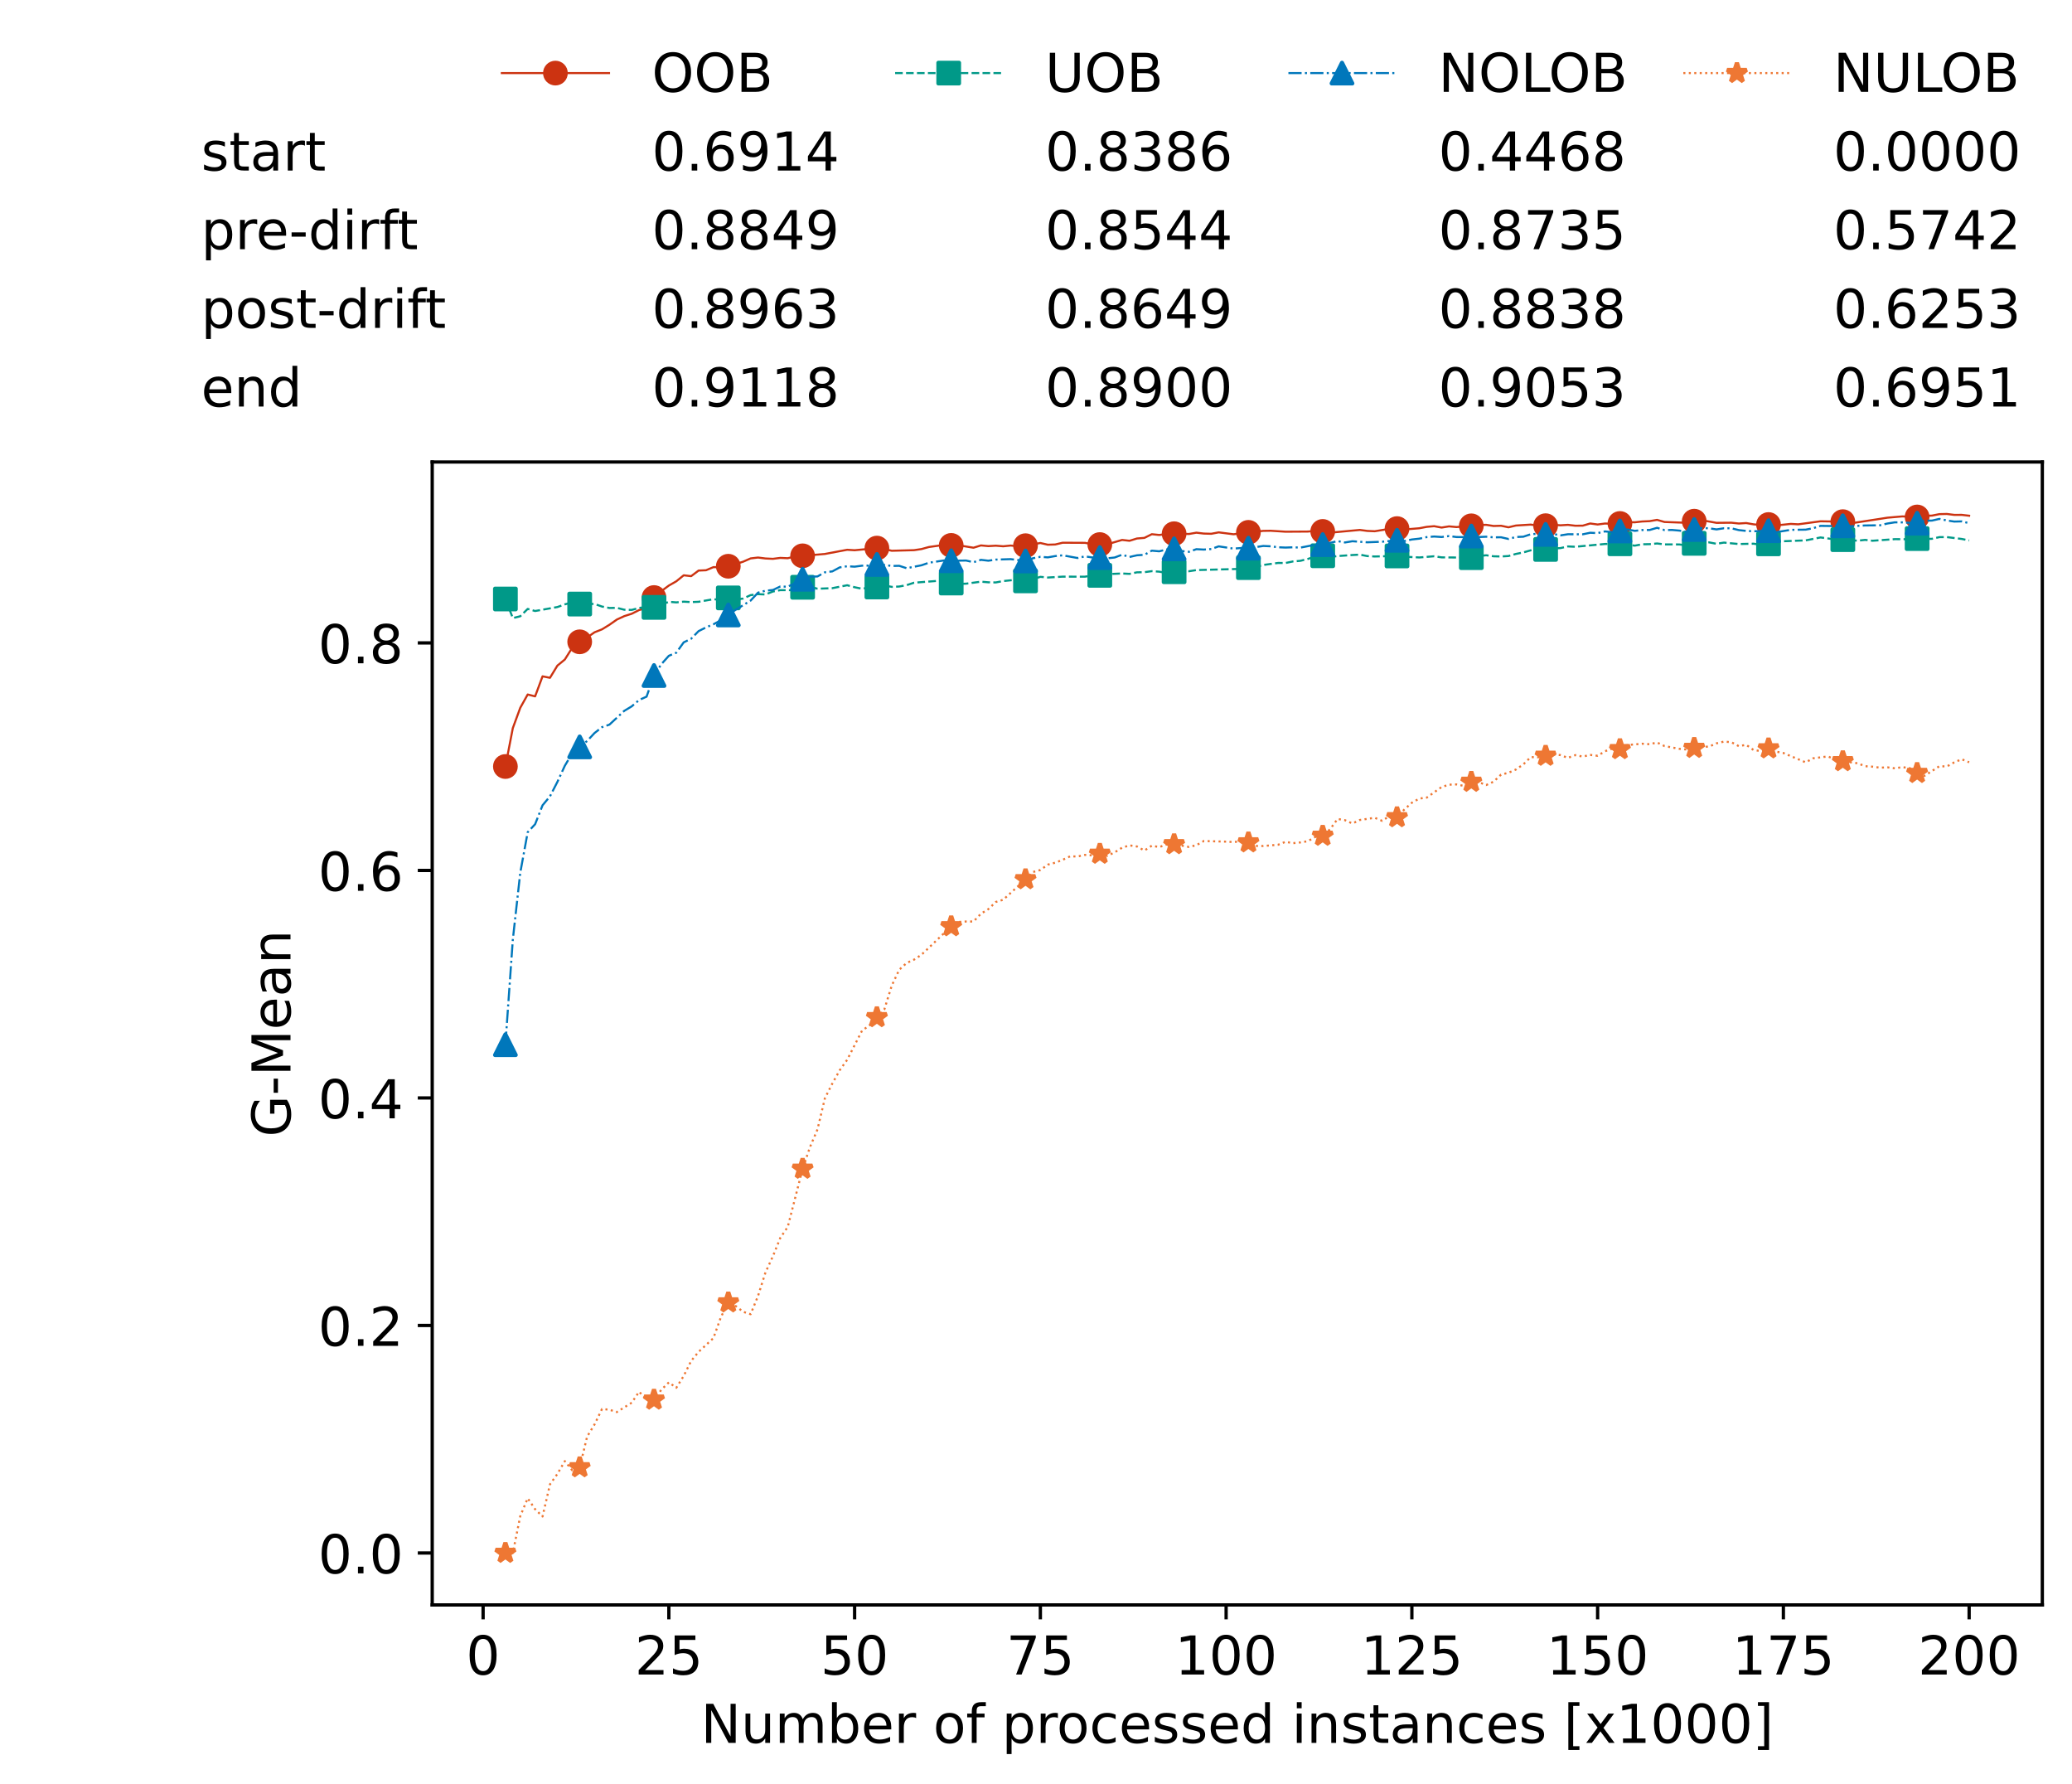 <?xml version="1.0" encoding="utf-8" standalone="no"?>
<!DOCTYPE svg PUBLIC "-//W3C//DTD SVG 1.1//EN"
  "http://www.w3.org/Graphics/SVG/1.1/DTD/svg11.dtd">
<!-- Created with matplotlib (https://matplotlib.org/) -->
<svg height="432.615pt" version="1.1" viewBox="0 0 502.65 432.615" width="502.65pt" xmlns="http://www.w3.org/2000/svg" xmlns:xlink="http://www.w3.org/1999/xlink">
 <defs>
  <style type="text/css">*{stroke-linecap:butt;stroke-linejoin:round;}</style>
 </defs>
 <g id="figure_1">
  <g id="patch_1">
   <path d="M 0 432.615 
L 502.65 432.615 
L 502.65 0 
L 0 0 
z
" style="fill:#ffffff;"/>
  </g>
  <g id="axes_1">
   <g id="patch_2">
    <path d="M 104.85 389.252 
L 495.45 389.252 
L 495.45 112.052 
L 104.85 112.052 
z
" style="fill:#ffffff;"/>
   </g>
   <g id="matplotlib.axis_1">
    <g id="xtick_1">
     <g id="line2d_1">
      <defs>
       <path d="M 0 0 
L 0 3.5 
" id="m5ccf7c5db4" style="stroke:#000000;stroke-width:0.8;"/>
      </defs>
      <g>
       <use style="stroke:#000000;stroke-width:0.8;" x="117.197" xlink:href="#m5ccf7c5db4" y="389.252"/>
      </g>
     </g>
     <g id="text_1">
      <!-- 0 -->
      <g transform="translate(113.061 406.13)scale(0.13 -0.13)">
       <defs>
        <path d="M 31.781 66.406 
Q 24.172 66.406 20.328 58.906 
Q 16.5 51.422 16.5 36.375 
Q 16.5 21.391 20.328 13.891 
Q 24.172 6.391 31.781 6.391 
Q 39.453 6.391 43.281 13.891 
Q 47.125 21.391 47.125 36.375 
Q 47.125 51.422 43.281 58.906 
Q 39.453 66.406 31.781 66.406 
z
M 31.781 74.219 
Q 44.047 74.219 50.516 64.516 
Q 56.984 54.828 56.984 36.375 
Q 56.984 17.969 50.516 8.266 
Q 44.047 -1.422 31.781 -1.422 
Q 19.531 -1.422 13.062 8.266 
Q 6.594 17.969 6.594 36.375 
Q 6.594 54.828 13.062 64.516 
Q 19.531 74.219 31.781 74.219 
z
" id="DejaVuSans-48"/>
       </defs>
       <use xlink:href="#DejaVuSans-48"/>
      </g>
     </g>
    </g>
    <g id="xtick_2">
     <g id="line2d_2">
      <g>
       <use style="stroke:#000000;stroke-width:0.8;" x="162.259" xlink:href="#m5ccf7c5db4" y="389.252"/>
      </g>
     </g>
     <g id="text_2">
      <!-- 25 -->
      <g transform="translate(153.988 406.13)scale(0.13 -0.13)">
       <defs>
        <path d="M 19.188 8.297 
L 53.609 8.297 
L 53.609 0 
L 7.328 0 
L 7.328 8.297 
Q 12.938 14.109 22.625 23.891 
Q 32.328 33.688 34.812 36.531 
Q 39.547 41.844 41.422 45.531 
Q 43.312 49.219 43.312 52.781 
Q 43.312 58.594 39.234 62.25 
Q 35.156 65.922 28.609 65.922 
Q 23.969 65.922 18.812 64.312 
Q 13.672 62.703 7.812 59.422 
L 7.812 69.391 
Q 13.766 71.781 18.938 73 
Q 24.125 74.219 28.422 74.219 
Q 39.75 74.219 46.484 68.547 
Q 53.219 62.891 53.219 53.422 
Q 53.219 48.922 51.531 44.891 
Q 49.859 40.875 45.406 35.406 
Q 44.188 33.984 37.641 27.219 
Q 31.109 20.453 19.188 8.297 
z
" id="DejaVuSans-50"/>
        <path d="M 10.797 72.906 
L 49.516 72.906 
L 49.516 64.594 
L 19.828 64.594 
L 19.828 46.734 
Q 21.969 47.469 24.109 47.828 
Q 26.266 48.188 28.422 48.188 
Q 40.625 48.188 47.75 41.5 
Q 54.891 34.812 54.891 23.391 
Q 54.891 11.625 47.562 5.094 
Q 40.234 -1.422 26.906 -1.422 
Q 22.312 -1.422 17.547 -0.641 
Q 12.797 0.141 7.719 1.703 
L 7.719 11.625 
Q 12.109 9.234 16.797 8.062 
Q 21.484 6.891 26.703 6.891 
Q 35.156 6.891 40.078 11.328 
Q 45.016 15.766 45.016 23.391 
Q 45.016 31 40.078 35.438 
Q 35.156 39.891 26.703 39.891 
Q 22.75 39.891 18.812 39.016 
Q 14.891 38.141 10.797 36.281 
z
" id="DejaVuSans-53"/>
       </defs>
       <use xlink:href="#DejaVuSans-50"/>
       <use x="63.623" xlink:href="#DejaVuSans-53"/>
      </g>
     </g>
    </g>
    <g id="xtick_3">
     <g id="line2d_3">
      <g>
       <use style="stroke:#000000;stroke-width:0.8;" x="207.322" xlink:href="#m5ccf7c5db4" y="389.252"/>
      </g>
     </g>
     <g id="text_3">
      <!-- 50 -->
      <g transform="translate(199.05 406.13)scale(0.13 -0.13)">
       <use xlink:href="#DejaVuSans-53"/>
       <use x="63.623" xlink:href="#DejaVuSans-48"/>
      </g>
     </g>
    </g>
    <g id="xtick_4">
     <g id="line2d_4">
      <g>
       <use style="stroke:#000000;stroke-width:0.8;" x="252.384" xlink:href="#m5ccf7c5db4" y="389.252"/>
      </g>
     </g>
     <g id="text_4">
      <!-- 75 -->
      <g transform="translate(244.113 406.13)scale(0.13 -0.13)">
       <defs>
        <path d="M 8.203 72.906 
L 55.078 72.906 
L 55.078 68.703 
L 28.609 0 
L 18.312 0 
L 43.219 64.594 
L 8.203 64.594 
z
" id="DejaVuSans-55"/>
       </defs>
       <use xlink:href="#DejaVuSans-55"/>
       <use x="63.623" xlink:href="#DejaVuSans-53"/>
      </g>
     </g>
    </g>
    <g id="xtick_5">
     <g id="line2d_5">
      <g>
       <use style="stroke:#000000;stroke-width:0.8;" x="297.446" xlink:href="#m5ccf7c5db4" y="389.252"/>
      </g>
     </g>
     <g id="text_5">
      <!-- 100 -->
      <g transform="translate(285.039 406.13)scale(0.13 -0.13)">
       <defs>
        <path d="M 12.406 8.297 
L 28.516 8.297 
L 28.516 63.922 
L 10.984 60.406 
L 10.984 69.391 
L 28.422 72.906 
L 38.281 72.906 
L 38.281 8.297 
L 54.391 8.297 
L 54.391 0 
L 12.406 0 
z
" id="DejaVuSans-49"/>
       </defs>
       <use xlink:href="#DejaVuSans-49"/>
       <use x="63.623" xlink:href="#DejaVuSans-48"/>
       <use x="127.246" xlink:href="#DejaVuSans-48"/>
      </g>
     </g>
    </g>
    <g id="xtick_6">
     <g id="line2d_6">
      <g>
       <use style="stroke:#000000;stroke-width:0.8;" x="342.509" xlink:href="#m5ccf7c5db4" y="389.252"/>
      </g>
     </g>
     <g id="text_6">
      <!-- 125 -->
      <g transform="translate(330.102 406.13)scale(0.13 -0.13)">
       <use xlink:href="#DejaVuSans-49"/>
       <use x="63.623" xlink:href="#DejaVuSans-50"/>
       <use x="127.246" xlink:href="#DejaVuSans-53"/>
      </g>
     </g>
    </g>
    <g id="xtick_7">
     <g id="line2d_7">
      <g>
       <use style="stroke:#000000;stroke-width:0.8;" x="387.571" xlink:href="#m5ccf7c5db4" y="389.252"/>
      </g>
     </g>
     <g id="text_7">
      <!-- 150 -->
      <g transform="translate(375.164 406.13)scale(0.13 -0.13)">
       <use xlink:href="#DejaVuSans-49"/>
       <use x="63.623" xlink:href="#DejaVuSans-53"/>
       <use x="127.246" xlink:href="#DejaVuSans-48"/>
      </g>
     </g>
    </g>
    <g id="xtick_8">
     <g id="line2d_8">
      <g>
       <use style="stroke:#000000;stroke-width:0.8;" x="432.633" xlink:href="#m5ccf7c5db4" y="389.252"/>
      </g>
     </g>
     <g id="text_8">
      <!-- 175 -->
      <g transform="translate(420.226 406.13)scale(0.13 -0.13)">
       <use xlink:href="#DejaVuSans-49"/>
       <use x="63.623" xlink:href="#DejaVuSans-55"/>
       <use x="127.246" xlink:href="#DejaVuSans-53"/>
      </g>
     </g>
    </g>
    <g id="xtick_9">
     <g id="line2d_9">
      <g>
       <use style="stroke:#000000;stroke-width:0.8;" x="477.695" xlink:href="#m5ccf7c5db4" y="389.252"/>
      </g>
     </g>
     <g id="text_9">
      <!-- 200 -->
      <g transform="translate(465.289 406.13)scale(0.13 -0.13)">
       <use xlink:href="#DejaVuSans-50"/>
       <use x="63.623" xlink:href="#DejaVuSans-48"/>
       <use x="127.246" xlink:href="#DejaVuSans-48"/>
      </g>
     </g>
    </g>
    <g id="text_10">
     <!-- Number of processed instances [x1000] -->
     <g transform="translate(170.025 422.711)scale(0.13 -0.13)">
      <defs>
       <path d="M 9.812 72.906 
L 23.094 72.906 
L 55.422 11.922 
L 55.422 72.906 
L 64.984 72.906 
L 64.984 0 
L 51.703 0 
L 19.391 60.984 
L 19.391 0 
L 9.812 0 
z
" id="DejaVuSans-78"/>
       <path d="M 8.5 21.578 
L 8.5 54.688 
L 17.484 54.688 
L 17.484 21.922 
Q 17.484 14.156 20.5 10.266 
Q 23.531 6.391 29.594 6.391 
Q 36.859 6.391 41.078 11.031 
Q 45.312 15.672 45.312 23.688 
L 45.312 54.688 
L 54.297 54.688 
L 54.297 0 
L 45.312 0 
L 45.312 8.406 
Q 42.047 3.422 37.719 1 
Q 33.406 -1.422 27.688 -1.422 
Q 18.266 -1.422 13.375 4.438 
Q 8.5 10.297 8.5 21.578 
z
M 31.109 56 
z
" id="DejaVuSans-117"/>
       <path d="M 52 44.188 
Q 55.375 50.25 60.062 53.125 
Q 64.75 56 71.094 56 
Q 79.641 56 84.281 50.016 
Q 88.922 44.047 88.922 33.016 
L 88.922 0 
L 79.891 0 
L 79.891 32.719 
Q 79.891 40.578 77.094 44.375 
Q 74.312 48.188 68.609 48.188 
Q 61.625 48.188 57.562 43.547 
Q 53.516 38.922 53.516 30.906 
L 53.516 0 
L 44.484 0 
L 44.484 32.719 
Q 44.484 40.625 41.703 44.406 
Q 38.922 48.188 33.109 48.188 
Q 26.219 48.188 22.156 43.531 
Q 18.109 38.875 18.109 30.906 
L 18.109 0 
L 9.078 0 
L 9.078 54.688 
L 18.109 54.688 
L 18.109 46.188 
Q 21.188 51.219 25.484 53.609 
Q 29.781 56 35.688 56 
Q 41.656 56 45.828 52.969 
Q 50 49.953 52 44.188 
z
" id="DejaVuSans-109"/>
       <path d="M 48.688 27.297 
Q 48.688 37.203 44.609 42.844 
Q 40.531 48.484 33.406 48.484 
Q 26.266 48.484 22.188 42.844 
Q 18.109 37.203 18.109 27.297 
Q 18.109 17.391 22.188 11.75 
Q 26.266 6.109 33.406 6.109 
Q 40.531 6.109 44.609 11.75 
Q 48.688 17.391 48.688 27.297 
z
M 18.109 46.391 
Q 20.953 51.266 25.266 53.625 
Q 29.594 56 35.594 56 
Q 45.562 56 51.781 48.094 
Q 58.016 40.188 58.016 27.297 
Q 58.016 14.406 51.781 6.484 
Q 45.562 -1.422 35.594 -1.422 
Q 29.594 -1.422 25.266 0.953 
Q 20.953 3.328 18.109 8.203 
L 18.109 0 
L 9.078 0 
L 9.078 75.984 
L 18.109 75.984 
z
" id="DejaVuSans-98"/>
       <path d="M 56.203 29.594 
L 56.203 25.203 
L 14.891 25.203 
Q 15.484 15.922 20.484 11.062 
Q 25.484 6.203 34.422 6.203 
Q 39.594 6.203 44.453 7.469 
Q 49.312 8.734 54.109 11.281 
L 54.109 2.781 
Q 49.266 0.734 44.188 -0.344 
Q 39.109 -1.422 33.891 -1.422 
Q 20.797 -1.422 13.156 6.188 
Q 5.516 13.812 5.516 26.812 
Q 5.516 40.234 12.766 48.109 
Q 20.016 56 32.328 56 
Q 43.359 56 49.781 48.891 
Q 56.203 41.797 56.203 29.594 
z
M 47.219 32.234 
Q 47.125 39.594 43.094 43.984 
Q 39.062 48.391 32.422 48.391 
Q 24.906 48.391 20.391 44.141 
Q 15.875 39.891 15.188 32.172 
z
" id="DejaVuSans-101"/>
       <path d="M 41.109 46.297 
Q 39.594 47.172 37.812 47.578 
Q 36.031 48 33.891 48 
Q 26.266 48 22.188 43.047 
Q 18.109 38.094 18.109 28.812 
L 18.109 0 
L 9.078 0 
L 9.078 54.688 
L 18.109 54.688 
L 18.109 46.188 
Q 20.953 51.172 25.484 53.578 
Q 30.031 56 36.531 56 
Q 37.453 56 38.578 55.875 
Q 39.703 55.766 41.062 55.516 
z
" id="DejaVuSans-114"/>
       <path id="DejaVuSans-32"/>
       <path d="M 30.609 48.391 
Q 23.391 48.391 19.188 42.75 
Q 14.984 37.109 14.984 27.297 
Q 14.984 17.484 19.156 11.844 
Q 23.344 6.203 30.609 6.203 
Q 37.797 6.203 41.984 11.859 
Q 46.188 17.531 46.188 27.297 
Q 46.188 37.016 41.984 42.703 
Q 37.797 48.391 30.609 48.391 
z
M 30.609 56 
Q 42.328 56 49.016 48.375 
Q 55.719 40.766 55.719 27.297 
Q 55.719 13.875 49.016 6.219 
Q 42.328 -1.422 30.609 -1.422 
Q 18.844 -1.422 12.172 6.219 
Q 5.516 13.875 5.516 27.297 
Q 5.516 40.766 12.172 48.375 
Q 18.844 56 30.609 56 
z
" id="DejaVuSans-111"/>
       <path d="M 37.109 75.984 
L 37.109 68.5 
L 28.516 68.5 
Q 23.688 68.5 21.797 66.547 
Q 19.922 64.594 19.922 59.516 
L 19.922 54.688 
L 34.719 54.688 
L 34.719 47.703 
L 19.922 47.703 
L 19.922 0 
L 10.891 0 
L 10.891 47.703 
L 2.297 47.703 
L 2.297 54.688 
L 10.891 54.688 
L 10.891 58.5 
Q 10.891 67.625 15.141 71.797 
Q 19.391 75.984 28.609 75.984 
z
" id="DejaVuSans-102"/>
       <path d="M 18.109 8.203 
L 18.109 -20.797 
L 9.078 -20.797 
L 9.078 54.688 
L 18.109 54.688 
L 18.109 46.391 
Q 20.953 51.266 25.266 53.625 
Q 29.594 56 35.594 56 
Q 45.562 56 51.781 48.094 
Q 58.016 40.188 58.016 27.297 
Q 58.016 14.406 51.781 6.484 
Q 45.562 -1.422 35.594 -1.422 
Q 29.594 -1.422 25.266 0.953 
Q 20.953 3.328 18.109 8.203 
z
M 48.688 27.297 
Q 48.688 37.203 44.609 42.844 
Q 40.531 48.484 33.406 48.484 
Q 26.266 48.484 22.188 42.844 
Q 18.109 37.203 18.109 27.297 
Q 18.109 17.391 22.188 11.75 
Q 26.266 6.109 33.406 6.109 
Q 40.531 6.109 44.609 11.75 
Q 48.688 17.391 48.688 27.297 
z
" id="DejaVuSans-112"/>
       <path d="M 48.781 52.594 
L 48.781 44.188 
Q 44.969 46.297 41.141 47.344 
Q 37.312 48.391 33.406 48.391 
Q 24.656 48.391 19.812 42.844 
Q 14.984 37.312 14.984 27.297 
Q 14.984 17.281 19.812 11.734 
Q 24.656 6.203 33.406 6.203 
Q 37.312 6.203 41.141 7.25 
Q 44.969 8.297 48.781 10.406 
L 48.781 2.094 
Q 45.016 0.344 40.984 -0.531 
Q 36.969 -1.422 32.422 -1.422 
Q 20.062 -1.422 12.781 6.344 
Q 5.516 14.109 5.516 27.297 
Q 5.516 40.672 12.859 48.328 
Q 20.219 56 33.016 56 
Q 37.156 56 41.109 55.141 
Q 45.062 54.297 48.781 52.594 
z
" id="DejaVuSans-99"/>
       <path d="M 44.281 53.078 
L 44.281 44.578 
Q 40.484 46.531 36.375 47.5 
Q 32.281 48.484 27.875 48.484 
Q 21.188 48.484 17.844 46.438 
Q 14.5 44.391 14.5 40.281 
Q 14.5 37.156 16.891 35.375 
Q 19.281 33.594 26.516 31.984 
L 29.594 31.297 
Q 39.156 29.25 43.188 25.516 
Q 47.219 21.781 47.219 15.094 
Q 47.219 7.469 41.188 3.016 
Q 35.156 -1.422 24.609 -1.422 
Q 20.219 -1.422 15.453 -0.562 
Q 10.688 0.297 5.422 2 
L 5.422 11.281 
Q 10.406 8.688 15.234 7.391 
Q 20.062 6.109 24.812 6.109 
Q 31.156 6.109 34.562 8.281 
Q 37.984 10.453 37.984 14.406 
Q 37.984 18.062 35.516 20.016 
Q 33.062 21.969 24.703 23.781 
L 21.578 24.516 
Q 13.234 26.266 9.516 29.906 
Q 5.812 33.547 5.812 39.891 
Q 5.812 47.609 11.281 51.797 
Q 16.75 56 26.812 56 
Q 31.781 56 36.172 55.266 
Q 40.578 54.547 44.281 53.078 
z
" id="DejaVuSans-115"/>
       <path d="M 45.406 46.391 
L 45.406 75.984 
L 54.391 75.984 
L 54.391 0 
L 45.406 0 
L 45.406 8.203 
Q 42.578 3.328 38.25 0.953 
Q 33.938 -1.422 27.875 -1.422 
Q 17.969 -1.422 11.734 6.484 
Q 5.516 14.406 5.516 27.297 
Q 5.516 40.188 11.734 48.094 
Q 17.969 56 27.875 56 
Q 33.938 56 38.25 53.625 
Q 42.578 51.266 45.406 46.391 
z
M 14.797 27.297 
Q 14.797 17.391 18.875 11.75 
Q 22.953 6.109 30.078 6.109 
Q 37.203 6.109 41.297 11.75 
Q 45.406 17.391 45.406 27.297 
Q 45.406 37.203 41.297 42.844 
Q 37.203 48.484 30.078 48.484 
Q 22.953 48.484 18.875 42.844 
Q 14.797 37.203 14.797 27.297 
z
" id="DejaVuSans-100"/>
       <path d="M 9.422 54.688 
L 18.406 54.688 
L 18.406 0 
L 9.422 0 
z
M 9.422 75.984 
L 18.406 75.984 
L 18.406 64.594 
L 9.422 64.594 
z
" id="DejaVuSans-105"/>
       <path d="M 54.891 33.016 
L 54.891 0 
L 45.906 0 
L 45.906 32.719 
Q 45.906 40.484 42.875 44.328 
Q 39.844 48.188 33.797 48.188 
Q 26.516 48.188 22.312 43.547 
Q 18.109 38.922 18.109 30.906 
L 18.109 0 
L 9.078 0 
L 9.078 54.688 
L 18.109 54.688 
L 18.109 46.188 
Q 21.344 51.125 25.703 53.562 
Q 30.078 56 35.797 56 
Q 45.219 56 50.047 50.172 
Q 54.891 44.344 54.891 33.016 
z
" id="DejaVuSans-110"/>
       <path d="M 18.312 70.219 
L 18.312 54.688 
L 36.812 54.688 
L 36.812 47.703 
L 18.312 47.703 
L 18.312 18.016 
Q 18.312 11.328 20.141 9.422 
Q 21.969 7.516 27.594 7.516 
L 36.812 7.516 
L 36.812 0 
L 27.594 0 
Q 17.188 0 13.234 3.875 
Q 9.281 7.766 9.281 18.016 
L 9.281 47.703 
L 2.688 47.703 
L 2.688 54.688 
L 9.281 54.688 
L 9.281 70.219 
z
" id="DejaVuSans-116"/>
       <path d="M 34.281 27.484 
Q 23.391 27.484 19.188 25 
Q 14.984 22.516 14.984 16.5 
Q 14.984 11.719 18.141 8.906 
Q 21.297 6.109 26.703 6.109 
Q 34.188 6.109 38.703 11.406 
Q 43.219 16.703 43.219 25.484 
L 43.219 27.484 
z
M 52.203 31.203 
L 52.203 0 
L 43.219 0 
L 43.219 8.297 
Q 40.141 3.328 35.547 0.953 
Q 30.953 -1.422 24.312 -1.422 
Q 15.922 -1.422 10.953 3.297 
Q 6 8.016 6 15.922 
Q 6 25.141 12.172 29.828 
Q 18.359 34.516 30.609 34.516 
L 43.219 34.516 
L 43.219 35.406 
Q 43.219 41.609 39.141 45 
Q 35.062 48.391 27.688 48.391 
Q 23 48.391 18.547 47.266 
Q 14.109 46.141 10.016 43.891 
L 10.016 52.203 
Q 14.938 54.109 19.578 55.047 
Q 24.219 56 28.609 56 
Q 40.484 56 46.344 49.844 
Q 52.203 43.703 52.203 31.203 
z
" id="DejaVuSans-97"/>
       <path d="M 8.594 75.984 
L 29.297 75.984 
L 29.297 69 
L 17.578 69 
L 17.578 -6.203 
L 29.297 -6.203 
L 29.297 -13.188 
L 8.594 -13.188 
z
" id="DejaVuSans-91"/>
       <path d="M 54.891 54.688 
L 35.109 28.078 
L 55.906 0 
L 45.312 0 
L 29.391 21.484 
L 13.484 0 
L 2.875 0 
L 24.125 28.609 
L 4.688 54.688 
L 15.281 54.688 
L 29.781 35.203 
L 44.281 54.688 
z
" id="DejaVuSans-120"/>
       <path d="M 30.422 75.984 
L 30.422 -13.188 
L 9.719 -13.188 
L 9.719 -6.203 
L 21.391 -6.203 
L 21.391 69 
L 9.719 69 
L 9.719 75.984 
z
" id="DejaVuSans-93"/>
      </defs>
      <use xlink:href="#DejaVuSans-78"/>
      <use x="74.805" xlink:href="#DejaVuSans-117"/>
      <use x="138.184" xlink:href="#DejaVuSans-109"/>
      <use x="235.596" xlink:href="#DejaVuSans-98"/>
      <use x="299.072" xlink:href="#DejaVuSans-101"/>
      <use x="360.596" xlink:href="#DejaVuSans-114"/>
      <use x="401.709" xlink:href="#DejaVuSans-32"/>
      <use x="433.496" xlink:href="#DejaVuSans-111"/>
      <use x="494.678" xlink:href="#DejaVuSans-102"/>
      <use x="529.883" xlink:href="#DejaVuSans-32"/>
      <use x="561.67" xlink:href="#DejaVuSans-112"/>
      <use x="625.146" xlink:href="#DejaVuSans-114"/>
      <use x="664.01" xlink:href="#DejaVuSans-111"/>
      <use x="725.191" xlink:href="#DejaVuSans-99"/>
      <use x="780.172" xlink:href="#DejaVuSans-101"/>
      <use x="841.695" xlink:href="#DejaVuSans-115"/>
      <use x="893.795" xlink:href="#DejaVuSans-115"/>
      <use x="945.895" xlink:href="#DejaVuSans-101"/>
      <use x="1007.418" xlink:href="#DejaVuSans-100"/>
      <use x="1070.895" xlink:href="#DejaVuSans-32"/>
      <use x="1102.682" xlink:href="#DejaVuSans-105"/>
      <use x="1130.465" xlink:href="#DejaVuSans-110"/>
      <use x="1193.844" xlink:href="#DejaVuSans-115"/>
      <use x="1245.943" xlink:href="#DejaVuSans-116"/>
      <use x="1285.152" xlink:href="#DejaVuSans-97"/>
      <use x="1346.432" xlink:href="#DejaVuSans-110"/>
      <use x="1409.811" xlink:href="#DejaVuSans-99"/>
      <use x="1464.791" xlink:href="#DejaVuSans-101"/>
      <use x="1526.314" xlink:href="#DejaVuSans-115"/>
      <use x="1578.414" xlink:href="#DejaVuSans-32"/>
      <use x="1610.201" xlink:href="#DejaVuSans-91"/>
      <use x="1649.215" xlink:href="#DejaVuSans-120"/>
      <use x="1708.395" xlink:href="#DejaVuSans-49"/>
      <use x="1772.018" xlink:href="#DejaVuSans-48"/>
      <use x="1835.641" xlink:href="#DejaVuSans-48"/>
      <use x="1899.264" xlink:href="#DejaVuSans-48"/>
      <use x="1962.887" xlink:href="#DejaVuSans-93"/>
     </g>
    </g>
   </g>
   <g id="matplotlib.axis_2">
    <g id="ytick_1">
     <g id="line2d_10">
      <defs>
       <path d="M 0 0 
L -3.5 0 
" id="m767c8f2eaa" style="stroke:#000000;stroke-width:0.8;"/>
      </defs>
      <g>
       <use style="stroke:#000000;stroke-width:0.8;" x="104.85" xlink:href="#m767c8f2eaa" y="376.652"/>
      </g>
     </g>
     <g id="text_11">
      <!-- 0.0 -->
      <g transform="translate(77.176 381.591)scale(0.13 -0.13)">
       <defs>
        <path d="M 10.688 12.406 
L 21 12.406 
L 21 0 
L 10.688 0 
z
" id="DejaVuSans-46"/>
       </defs>
       <use xlink:href="#DejaVuSans-48"/>
       <use x="63.623" xlink:href="#DejaVuSans-46"/>
       <use x="95.41" xlink:href="#DejaVuSans-48"/>
      </g>
     </g>
    </g>
    <g id="ytick_2">
     <g id="line2d_11">
      <g>
       <use style="stroke:#000000;stroke-width:0.8;" x="104.85" xlink:href="#m767c8f2eaa" y="321.471"/>
      </g>
     </g>
     <g id="text_12">
      <!-- 0.2 -->
      <g transform="translate(77.176 326.41)scale(0.13 -0.13)">
       <use xlink:href="#DejaVuSans-48"/>
       <use x="63.623" xlink:href="#DejaVuSans-46"/>
       <use x="95.41" xlink:href="#DejaVuSans-50"/>
      </g>
     </g>
    </g>
    <g id="ytick_3">
     <g id="line2d_12">
      <g>
       <use style="stroke:#000000;stroke-width:0.8;" x="104.85" xlink:href="#m767c8f2eaa" y="266.29"/>
      </g>
     </g>
     <g id="text_13">
      <!-- 0.4 -->
      <g transform="translate(77.176 271.229)scale(0.13 -0.13)">
       <defs>
        <path d="M 37.797 64.312 
L 12.891 25.391 
L 37.797 25.391 
z
M 35.203 72.906 
L 47.609 72.906 
L 47.609 25.391 
L 58.016 25.391 
L 58.016 17.188 
L 47.609 17.188 
L 47.609 0 
L 37.797 0 
L 37.797 17.188 
L 4.891 17.188 
L 4.891 26.703 
z
" id="DejaVuSans-52"/>
       </defs>
       <use xlink:href="#DejaVuSans-48"/>
       <use x="63.623" xlink:href="#DejaVuSans-46"/>
       <use x="95.41" xlink:href="#DejaVuSans-52"/>
      </g>
     </g>
    </g>
    <g id="ytick_4">
     <g id="line2d_13">
      <g>
       <use style="stroke:#000000;stroke-width:0.8;" x="104.85" xlink:href="#m767c8f2eaa" y="211.11"/>
      </g>
     </g>
     <g id="text_14">
      <!-- 0.6 -->
      <g transform="translate(77.176 216.049)scale(0.13 -0.13)">
       <defs>
        <path d="M 33.016 40.375 
Q 26.375 40.375 22.484 35.828 
Q 18.609 31.297 18.609 23.391 
Q 18.609 15.531 22.484 10.953 
Q 26.375 6.391 33.016 6.391 
Q 39.656 6.391 43.531 10.953 
Q 47.406 15.531 47.406 23.391 
Q 47.406 31.297 43.531 35.828 
Q 39.656 40.375 33.016 40.375 
z
M 52.594 71.297 
L 52.594 62.312 
Q 48.875 64.062 45.094 64.984 
Q 41.312 65.922 37.594 65.922 
Q 27.828 65.922 22.672 59.328 
Q 17.531 52.734 16.797 39.406 
Q 19.672 43.656 24.016 45.922 
Q 28.375 48.188 33.594 48.188 
Q 44.578 48.188 50.953 41.516 
Q 57.328 34.859 57.328 23.391 
Q 57.328 12.156 50.688 5.359 
Q 44.047 -1.422 33.016 -1.422 
Q 20.359 -1.422 13.672 8.266 
Q 6.984 17.969 6.984 36.375 
Q 6.984 53.656 15.188 63.938 
Q 23.391 74.219 37.203 74.219 
Q 40.922 74.219 44.703 73.484 
Q 48.484 72.75 52.594 71.297 
z
" id="DejaVuSans-54"/>
       </defs>
       <use xlink:href="#DejaVuSans-48"/>
       <use x="63.623" xlink:href="#DejaVuSans-46"/>
       <use x="95.41" xlink:href="#DejaVuSans-54"/>
      </g>
     </g>
    </g>
    <g id="ytick_5">
     <g id="line2d_14">
      <g>
       <use style="stroke:#000000;stroke-width:0.8;" x="104.85" xlink:href="#m767c8f2eaa" y="155.929"/>
      </g>
     </g>
     <g id="text_15">
      <!-- 0.8 -->
      <g transform="translate(77.176 160.868)scale(0.13 -0.13)">
       <defs>
        <path d="M 31.781 34.625 
Q 24.75 34.625 20.719 30.859 
Q 16.703 27.094 16.703 20.516 
Q 16.703 13.922 20.719 10.156 
Q 24.75 6.391 31.781 6.391 
Q 38.812 6.391 42.859 10.172 
Q 46.922 13.969 46.922 20.516 
Q 46.922 27.094 42.891 30.859 
Q 38.875 34.625 31.781 34.625 
z
M 21.922 38.812 
Q 15.578 40.375 12.031 44.719 
Q 8.5 49.078 8.5 55.328 
Q 8.5 64.062 14.719 69.141 
Q 20.953 74.219 31.781 74.219 
Q 42.672 74.219 48.875 69.141 
Q 55.078 64.062 55.078 55.328 
Q 55.078 49.078 51.531 44.719 
Q 48 40.375 41.703 38.812 
Q 48.828 37.156 52.797 32.312 
Q 56.781 27.484 56.781 20.516 
Q 56.781 9.906 50.312 4.234 
Q 43.844 -1.422 31.781 -1.422 
Q 19.734 -1.422 13.25 4.234 
Q 6.781 9.906 6.781 20.516 
Q 6.781 27.484 10.781 32.312 
Q 14.797 37.156 21.922 38.812 
z
M 18.312 54.391 
Q 18.312 48.734 21.844 45.562 
Q 25.391 42.391 31.781 42.391 
Q 38.141 42.391 41.719 45.562 
Q 45.312 48.734 45.312 54.391 
Q 45.312 60.062 41.719 63.234 
Q 38.141 66.406 31.781 66.406 
Q 25.391 66.406 21.844 63.234 
Q 18.312 60.062 18.312 54.391 
z
" id="DejaVuSans-56"/>
       </defs>
       <use xlink:href="#DejaVuSans-48"/>
       <use x="63.623" xlink:href="#DejaVuSans-46"/>
       <use x="95.41" xlink:href="#DejaVuSans-56"/>
      </g>
     </g>
    </g>
    <g id="text_16">
     <!-- G-Mean -->
     <g transform="translate(70.472 275.744)rotate(-90)scale(0.13 -0.13)">
      <defs>
       <path d="M 59.516 10.406 
L 59.516 29.984 
L 43.406 29.984 
L 43.406 38.094 
L 69.281 38.094 
L 69.281 6.781 
Q 63.578 2.734 56.688 0.656 
Q 49.812 -1.422 42 -1.422 
Q 24.906 -1.422 15.25 8.562 
Q 5.609 18.562 5.609 36.375 
Q 5.609 54.25 15.25 64.234 
Q 24.906 74.219 42 74.219 
Q 49.125 74.219 55.547 72.453 
Q 61.969 70.703 67.391 67.281 
L 67.391 56.781 
Q 61.922 61.422 55.766 63.766 
Q 49.609 66.109 42.828 66.109 
Q 29.438 66.109 22.719 58.641 
Q 16.016 51.172 16.016 36.375 
Q 16.016 21.625 22.719 14.156 
Q 29.438 6.688 42.828 6.688 
Q 48.047 6.688 52.141 7.594 
Q 56.25 8.5 59.516 10.406 
z
" id="DejaVuSans-71"/>
       <path d="M 4.891 31.391 
L 31.203 31.391 
L 31.203 23.391 
L 4.891 23.391 
z
" id="DejaVuSans-45"/>
       <path d="M 9.812 72.906 
L 24.516 72.906 
L 43.109 23.297 
L 61.812 72.906 
L 76.516 72.906 
L 76.516 0 
L 66.891 0 
L 66.891 64.016 
L 48.094 14.016 
L 38.188 14.016 
L 19.391 64.016 
L 19.391 0 
L 9.812 0 
z
" id="DejaVuSans-77"/>
      </defs>
      <use xlink:href="#DejaVuSans-71"/>
      <use x="77.49" xlink:href="#DejaVuSans-45"/>
      <use x="113.574" xlink:href="#DejaVuSans-77"/>
      <use x="199.854" xlink:href="#DejaVuSans-101"/>
      <use x="261.377" xlink:href="#DejaVuSans-97"/>
      <use x="322.656" xlink:href="#DejaVuSans-110"/>
     </g>
    </g>
   </g>
   <g id="line2d_15"/>
   <g id="line2d_16"/>
   <g id="line2d_17"/>
   <g id="line2d_18"/>
   <g id="line2d_19"/>
   <g id="line2d_20">
    <path clip-path="url(#pf0eaa28d46)" d="M 122.605 185.904 
L 124.407 176.592 
L 126.21 171.67 
L 128.012 168.442 
L 129.815 168.89 
L 131.617 164.033 
L 133.419 164.39 
L 135.222 161.432 
L 137.024 159.953 
L 138.827 157.091 
L 140.629 155.661 
L 142.432 154.591 
L 144.234 153.351 
L 146.037 152.639 
L 147.839 151.531 
L 149.642 150.266 
L 151.444 149.434 
L 153.247 148.859 
L 155.049 147.952 
L 156.852 147.479 
L 158.654 144.926 
L 160.457 143.351 
L 162.259 142.017 
L 164.062 140.988 
L 165.864 139.527 
L 167.667 139.738 
L 169.469 138.38 
L 171.272 138.306 
L 173.074 137.549 
L 174.877 137.579 
L 176.679 137.333 
L 180.284 136.229 
L 182.087 135.435 
L 183.889 135.221 
L 185.692 135.449 
L 187.494 135.534 
L 189.297 135.311 
L 191.099 135.391 
L 192.902 134.949 
L 200.112 134.355 
L 203.717 133.677 
L 205.519 133.34 
L 207.322 133.452 
L 212.729 132.931 
L 214.532 133.16 
L 216.334 133.579 
L 221.742 133.435 
L 223.544 133.167 
L 225.347 132.668 
L 228.952 132.169 
L 230.754 132.277 
L 232.557 132.253 
L 236.162 132.841 
L 237.964 132.284 
L 239.767 132.451 
L 241.569 132.349 
L 243.372 132.492 
L 245.174 132.315 
L 246.976 132.493 
L 248.779 132.35 
L 252.384 131.696 
L 254.186 132.111 
L 255.989 132.056 
L 257.791 131.629 
L 263.199 131.658 
L 265.001 131.977 
L 266.804 132.075 
L 268.606 132.011 
L 272.211 130.954 
L 274.014 131.159 
L 275.816 130.601 
L 277.619 130.456 
L 279.421 129.562 
L 281.224 129.749 
L 283.026 129.521 
L 286.631 129.454 
L 288.434 129.509 
L 290.236 129.192 
L 292.039 129.409 
L 293.841 129.458 
L 295.644 129.116 
L 299.249 129.576 
L 302.854 129.113 
L 306.459 128.754 
L 308.261 128.726 
L 311.866 128.956 
L 317.274 128.92 
L 319.076 128.753 
L 320.879 128.887 
L 322.681 129.19 
L 329.891 128.527 
L 331.694 128.767 
L 333.496 128.846 
L 337.101 128.255 
L 338.904 128.204 
L 340.706 128.42 
L 344.311 128.12 
L 346.114 127.779 
L 347.916 127.618 
L 349.719 127.954 
L 351.521 127.663 
L 353.324 127.827 
L 356.928 127.532 
L 358.731 127.331 
L 360.533 127.291 
L 362.336 127.569 
L 364.138 127.513 
L 365.941 127.887 
L 367.743 127.46 
L 371.348 127.234 
L 373.151 127.494 
L 374.953 127.499 
L 376.756 127.27 
L 378.558 127.405 
L 380.361 127.293 
L 382.163 127.508 
L 383.966 127.489 
L 385.768 126.962 
L 387.571 127.207 
L 389.373 126.971 
L 391.176 127.04 
L 392.978 126.962 
L 394.781 126.632 
L 396.583 126.671 
L 398.386 126.475 
L 400.188 126.396 
L 401.991 126.087 
L 403.793 126.599 
L 409.201 126.794 
L 411.003 126.405 
L 412.806 126.164 
L 416.411 126.806 
L 420.016 126.772 
L 421.818 126.972 
L 423.621 126.856 
L 425.423 127.173 
L 427.226 127.323 
L 429.028 127.217 
L 430.831 127.438 
L 434.436 127.063 
L 436.238 127.163 
L 441.646 126.429 
L 447.053 126.52 
L 448.856 126.948 
L 456.066 125.842 
L 457.868 125.557 
L 461.473 125.246 
L 465.078 125.383 
L 466.881 125.12 
L 468.683 125.05 
L 470.485 124.694 
L 472.288 124.652 
L 474.09 124.878 
L 475.893 124.872 
L 477.695 125.08 
L 477.695 125.08 
" style="fill:none;stroke:#cc3311;stroke-linecap:square;stroke-width:0.5;"/>
    <defs>
     <path d="M 0 2.5 
C 0.663 2.5 1.299 2.237 1.768 1.768 
C 2.237 1.299 2.5 0.663 2.5 0 
C 2.5 -0.663 2.237 -1.299 1.768 -1.768 
C 1.299 -2.237 0.663 -2.5 0 -2.5 
C -0.663 -2.5 -1.299 -2.237 -1.768 -1.768 
C -2.237 -1.299 -2.5 -0.663 -2.5 0 
C -2.5 0.663 -2.237 1.299 -1.768 1.768 
C -1.299 2.237 -0.663 2.5 0 2.5 
z
" id="mffb6a95d14" style="stroke:#cc3311;"/>
    </defs>
    <g clip-path="url(#pf0eaa28d46)">
     <use style="fill:#cc3311;stroke:#cc3311;" x="122.605" xlink:href="#mffb6a95d14" y="185.904"/>
     <use style="fill:#cc3311;stroke:#cc3311;" x="140.629" xlink:href="#mffb6a95d14" y="155.661"/>
     <use style="fill:#cc3311;stroke:#cc3311;" x="158.654" xlink:href="#mffb6a95d14" y="144.926"/>
     <use style="fill:#cc3311;stroke:#cc3311;" x="176.679" xlink:href="#mffb6a95d14" y="137.333"/>
     <use style="fill:#cc3311;stroke:#cc3311;" x="194.704" xlink:href="#mffb6a95d14" y="134.808"/>
     <use style="fill:#cc3311;stroke:#cc3311;" x="212.729" xlink:href="#mffb6a95d14" y="132.931"/>
     <use style="fill:#cc3311;stroke:#cc3311;" x="230.754" xlink:href="#mffb6a95d14" y="132.277"/>
     <use style="fill:#cc3311;stroke:#cc3311;" x="248.779" xlink:href="#mffb6a95d14" y="132.35"/>
     <use style="fill:#cc3311;stroke:#cc3311;" x="266.804" xlink:href="#mffb6a95d14" y="132.075"/>
     <use style="fill:#cc3311;stroke:#cc3311;" x="284.829" xlink:href="#mffb6a95d14" y="129.45"/>
     <use style="fill:#cc3311;stroke:#cc3311;" x="302.854" xlink:href="#mffb6a95d14" y="129.113"/>
     <use style="fill:#cc3311;stroke:#cc3311;" x="320.879" xlink:href="#mffb6a95d14" y="128.887"/>
     <use style="fill:#cc3311;stroke:#cc3311;" x="338.904" xlink:href="#mffb6a95d14" y="128.204"/>
     <use style="fill:#cc3311;stroke:#cc3311;" x="356.928" xlink:href="#mffb6a95d14" y="127.532"/>
     <use style="fill:#cc3311;stroke:#cc3311;" x="374.953" xlink:href="#mffb6a95d14" y="127.499"/>
     <use style="fill:#cc3311;stroke:#cc3311;" x="392.978" xlink:href="#mffb6a95d14" y="126.962"/>
     <use style="fill:#cc3311;stroke:#cc3311;" x="411.003" xlink:href="#mffb6a95d14" y="126.405"/>
     <use style="fill:#cc3311;stroke:#cc3311;" x="429.028" xlink:href="#mffb6a95d14" y="127.217"/>
     <use style="fill:#cc3311;stroke:#cc3311;" x="447.053" xlink:href="#mffb6a95d14" y="126.52"/>
     <use style="fill:#cc3311;stroke:#cc3311;" x="465.078" xlink:href="#mffb6a95d14" y="125.383"/>
    </g>
   </g>
   <g id="line2d_21"/>
   <g id="line2d_22"/>
   <g id="line2d_23"/>
   <g id="line2d_24"/>
   <g id="line2d_25">
    <path clip-path="url(#pf0eaa28d46)" d="M 122.605 145.278 
L 124.407 149.912 
L 126.21 149.461 
L 128.012 147.684 
L 129.815 148.191 
L 135.222 147.228 
L 137.024 146.575 
L 138.827 146.114 
L 140.629 146.506 
L 144.234 146.471 
L 146.037 147.108 
L 147.839 147.457 
L 149.642 147.424 
L 151.444 147.881 
L 153.247 147.926 
L 155.049 147.444 
L 156.852 147.218 
L 158.654 147.311 
L 162.259 145.959 
L 164.062 146.101 
L 165.864 145.924 
L 167.667 146.03 
L 169.469 145.955 
L 173.074 145.325 
L 174.877 145.493 
L 176.679 145.013 
L 178.482 145.412 
L 180.284 145.171 
L 182.087 144.34 
L 183.889 144.102 
L 185.692 144.182 
L 187.494 143.464 
L 189.297 143.13 
L 192.902 143.142 
L 194.704 142.428 
L 196.507 142.277 
L 198.309 142.787 
L 201.914 142.65 
L 205.519 141.941 
L 207.322 142.424 
L 209.124 142.791 
L 210.927 142.485 
L 212.729 142.363 
L 214.532 141.975 
L 216.334 142.336 
L 218.137 142.251 
L 219.939 141.918 
L 221.742 141.326 
L 227.149 140.906 
L 228.952 140.905 
L 230.754 141.403 
L 232.557 141.624 
L 234.359 141.558 
L 237.964 141.077 
L 239.767 141.227 
L 241.569 141.262 
L 243.372 140.923 
L 246.976 140.567 
L 248.779 140.875 
L 250.581 140.468 
L 252.384 139.901 
L 254.186 140.069 
L 257.791 139.857 
L 263.199 139.862 
L 265.001 139.566 
L 266.804 139.537 
L 268.606 139.242 
L 272.211 139.09 
L 274.014 139.182 
L 275.816 138.809 
L 277.619 138.773 
L 279.421 138.527 
L 281.224 138.647 
L 283.026 138.967 
L 286.631 138.484 
L 288.434 138.546 
L 290.236 138.263 
L 301.051 137.975 
L 302.854 137.663 
L 304.656 137.552 
L 306.459 137.024 
L 310.064 136.532 
L 311.866 136.544 
L 313.669 136.167 
L 315.471 136.015 
L 317.274 135.56 
L 319.076 134.981 
L 320.879 134.788 
L 322.681 135.101 
L 324.484 134.863 
L 328.089 134.612 
L 329.891 134.515 
L 331.694 134.872 
L 333.496 134.967 
L 338.904 134.837 
L 340.706 135.021 
L 344.311 135.202 
L 347.916 134.914 
L 349.719 135.179 
L 356.928 135.248 
L 358.731 134.865 
L 360.533 134.67 
L 362.336 134.921 
L 364.138 134.965 
L 365.941 134.86 
L 367.743 134.347 
L 369.546 133.979 
L 371.348 133.474 
L 373.151 133.178 
L 374.953 133.252 
L 376.756 133.019 
L 378.558 132.932 
L 380.361 132.525 
L 382.163 132.61 
L 389.373 131.932 
L 392.978 131.888 
L 396.583 132.337 
L 398.386 132.008 
L 400.188 131.977 
L 401.991 131.812 
L 403.793 132.032 
L 407.398 132.046 
L 409.201 132.307 
L 411.003 131.771 
L 412.806 131.735 
L 414.608 131.547 
L 416.411 131.888 
L 418.213 131.601 
L 421.818 131.945 
L 425.423 131.864 
L 427.226 132.151 
L 429.028 131.9 
L 430.831 131.504 
L 432.633 131.268 
L 438.041 131.061 
L 441.646 130.349 
L 445.251 130.84 
L 447.053 130.885 
L 450.658 131.136 
L 452.461 130.943 
L 454.263 131.15 
L 459.671 130.764 
L 463.276 130.788 
L 465.078 130.63 
L 466.881 130.725 
L 468.683 130.675 
L 470.485 130.272 
L 472.288 130.264 
L 475.893 130.71 
L 477.695 131.085 
L 477.695 131.085 
" style="fill:none;stroke:#009988;stroke-dasharray:1.85,0.8;stroke-dashoffset:0;stroke-width:0.5;"/>
    <defs>
     <path d="M -2.5 2.5 
L 2.5 2.5 
L 2.5 -2.5 
L -2.5 -2.5 
z
" id="m784154eaf8" style="stroke:#009988;stroke-linejoin:miter;"/>
    </defs>
    <g clip-path="url(#pf0eaa28d46)">
     <use style="fill:#009988;stroke:#009988;stroke-linejoin:miter;" x="122.605" xlink:href="#m784154eaf8" y="145.278"/>
     <use style="fill:#009988;stroke:#009988;stroke-linejoin:miter;" x="140.629" xlink:href="#m784154eaf8" y="146.506"/>
     <use style="fill:#009988;stroke:#009988;stroke-linejoin:miter;" x="158.654" xlink:href="#m784154eaf8" y="147.311"/>
     <use style="fill:#009988;stroke:#009988;stroke-linejoin:miter;" x="176.679" xlink:href="#m784154eaf8" y="145.013"/>
     <use style="fill:#009988;stroke:#009988;stroke-linejoin:miter;" x="194.704" xlink:href="#m784154eaf8" y="142.428"/>
     <use style="fill:#009988;stroke:#009988;stroke-linejoin:miter;" x="212.729" xlink:href="#m784154eaf8" y="142.363"/>
     <use style="fill:#009988;stroke:#009988;stroke-linejoin:miter;" x="230.754" xlink:href="#m784154eaf8" y="141.403"/>
     <use style="fill:#009988;stroke:#009988;stroke-linejoin:miter;" x="248.779" xlink:href="#m784154eaf8" y="140.875"/>
     <use style="fill:#009988;stroke:#009988;stroke-linejoin:miter;" x="266.804" xlink:href="#m784154eaf8" y="139.537"/>
     <use style="fill:#009988;stroke:#009988;stroke-linejoin:miter;" x="284.829" xlink:href="#m784154eaf8" y="138.673"/>
     <use style="fill:#009988;stroke:#009988;stroke-linejoin:miter;" x="302.854" xlink:href="#m784154eaf8" y="137.663"/>
     <use style="fill:#009988;stroke:#009988;stroke-linejoin:miter;" x="320.879" xlink:href="#m784154eaf8" y="134.788"/>
     <use style="fill:#009988;stroke:#009988;stroke-linejoin:miter;" x="338.904" xlink:href="#m784154eaf8" y="134.837"/>
     <use style="fill:#009988;stroke:#009988;stroke-linejoin:miter;" x="356.928" xlink:href="#m784154eaf8" y="135.248"/>
     <use style="fill:#009988;stroke:#009988;stroke-linejoin:miter;" x="374.953" xlink:href="#m784154eaf8" y="133.252"/>
     <use style="fill:#009988;stroke:#009988;stroke-linejoin:miter;" x="392.978" xlink:href="#m784154eaf8" y="131.888"/>
     <use style="fill:#009988;stroke:#009988;stroke-linejoin:miter;" x="411.003" xlink:href="#m784154eaf8" y="131.771"/>
     <use style="fill:#009988;stroke:#009988;stroke-linejoin:miter;" x="429.028" xlink:href="#m784154eaf8" y="131.9"/>
     <use style="fill:#009988;stroke:#009988;stroke-linejoin:miter;" x="447.053" xlink:href="#m784154eaf8" y="130.885"/>
     <use style="fill:#009988;stroke:#009988;stroke-linejoin:miter;" x="465.078" xlink:href="#m784154eaf8" y="130.63"/>
    </g>
   </g>
   <g id="line2d_26"/>
   <g id="line2d_27"/>
   <g id="line2d_28"/>
   <g id="line2d_29"/>
   <g id="line2d_30">
    <path clip-path="url(#pf0eaa28d46)" d="M 122.605 253.376 
L 124.407 227.883 
L 126.21 211.68 
L 128.012 201.843 
L 129.815 199.898 
L 131.617 195.312 
L 133.419 193.142 
L 135.222 189.629 
L 137.024 185.719 
L 138.827 182.673 
L 142.432 179.707 
L 144.234 177.782 
L 146.037 176.362 
L 147.839 175.752 
L 151.444 172.4 
L 153.247 171.319 
L 155.049 169.767 
L 156.852 168.963 
L 158.654 163.835 
L 160.457 161.058 
L 162.259 159.05 
L 164.062 158.307 
L 165.864 155.791 
L 167.667 154.914 
L 169.469 153.07 
L 171.272 152.166 
L 173.074 151.409 
L 174.877 150.438 
L 178.482 147.876 
L 182.087 145.671 
L 183.889 143.732 
L 185.692 143.275 
L 187.494 143.091 
L 189.297 142.241 
L 191.099 142.304 
L 194.704 140.494 
L 196.507 139.859 
L 198.309 139.811 
L 200.112 138.801 
L 201.914 138.581 
L 203.717 137.608 
L 205.519 137.334 
L 207.322 137.438 
L 209.124 137.197 
L 210.927 137.177 
L 212.729 136.901 
L 214.532 137.017 
L 216.334 137.265 
L 218.137 137.226 
L 219.939 137.809 
L 223.544 137.101 
L 225.347 136.478 
L 228.952 135.933 
L 230.754 136.004 
L 234.359 135.949 
L 236.162 136.358 
L 237.964 135.78 
L 239.767 135.991 
L 241.569 135.723 
L 245.174 135.609 
L 248.779 136.054 
L 250.581 135.397 
L 252.384 135.05 
L 254.186 135.183 
L 255.989 134.868 
L 257.791 134.682 
L 261.396 135.335 
L 263.199 134.939 
L 265.001 135.206 
L 266.804 135.24 
L 268.606 135.415 
L 270.409 135.212 
L 272.211 134.536 
L 274.014 135.085 
L 275.816 134.675 
L 277.619 134.561 
L 279.421 133.553 
L 281.224 133.709 
L 283.026 133.263 
L 284.829 133.105 
L 286.631 133.638 
L 288.434 133.828 
L 290.236 133.194 
L 292.039 133.29 
L 293.841 133.159 
L 295.644 132.508 
L 299.249 133.057 
L 301.051 132.915 
L 302.854 132.958 
L 306.459 132.415 
L 308.261 132.495 
L 310.064 132.729 
L 311.866 132.803 
L 313.669 132.735 
L 315.471 132.814 
L 319.076 132.117 
L 320.879 132.08 
L 324.484 131.23 
L 326.286 131.567 
L 328.089 131.267 
L 331.694 131.523 
L 335.299 131.383 
L 338.904 131.043 
L 340.706 131.21 
L 342.509 130.844 
L 344.311 130.642 
L 346.114 130.262 
L 347.916 130.126 
L 349.719 130.241 
L 351.521 130.013 
L 353.324 130.245 
L 355.126 130.264 
L 356.928 130.006 
L 358.731 130.246 
L 360.533 130.171 
L 362.336 130.324 
L 364.138 130.304 
L 365.941 130.716 
L 367.743 130.237 
L 369.546 130.168 
L 371.348 129.57 
L 373.151 129.448 
L 374.953 129.61 
L 376.756 129.49 
L 378.558 129.851 
L 380.361 129.572 
L 383.966 129.586 
L 385.768 129.209 
L 387.571 129.298 
L 389.373 128.882 
L 391.176 129.081 
L 394.781 128.414 
L 396.583 128.748 
L 398.386 128.554 
L 400.188 128.541 
L 401.991 128.009 
L 403.793 128.567 
L 405.596 128.53 
L 407.398 128.688 
L 409.201 128.99 
L 411.003 128.428 
L 412.806 128.092 
L 414.608 128.117 
L 416.411 128.401 
L 418.213 128.119 
L 420.016 128.127 
L 421.818 128.566 
L 423.621 128.766 
L 425.423 128.851 
L 429.028 128.713 
L 430.831 129.08 
L 434.436 128.504 
L 438.041 128.457 
L 439.843 128.112 
L 441.646 127.542 
L 448.856 127.64 
L 452.461 127.44 
L 456.066 127.4 
L 457.868 126.971 
L 459.671 126.683 
L 461.473 126.695 
L 465.078 126.903 
L 466.881 126.293 
L 468.683 126.261 
L 470.485 125.849 
L 472.288 126.231 
L 474.09 126.497 
L 475.893 126.453 
L 477.695 126.889 
L 477.695 126.889 
" style="fill:none;stroke:#0077bb;stroke-dasharray:3.2,0.8,0.5,0.8;stroke-dashoffset:0;stroke-width:0.5;"/>
    <defs>
     <path d="M 0 -2.5 
L -2.5 2.5 
L 2.5 2.5 
z
" id="m595e898a9f" style="stroke:#0077bb;stroke-linejoin:miter;"/>
    </defs>
    <g clip-path="url(#pf0eaa28d46)">
     <use style="fill:#0077bb;stroke:#0077bb;stroke-linejoin:miter;" x="122.605" xlink:href="#m595e898a9f" y="253.376"/>
     <use style="fill:#0077bb;stroke:#0077bb;stroke-linejoin:miter;" x="140.629" xlink:href="#m595e898a9f" y="181.143"/>
     <use style="fill:#0077bb;stroke:#0077bb;stroke-linejoin:miter;" x="158.654" xlink:href="#m595e898a9f" y="163.835"/>
     <use style="fill:#0077bb;stroke:#0077bb;stroke-linejoin:miter;" x="176.679" xlink:href="#m595e898a9f" y="149.145"/>
     <use style="fill:#0077bb;stroke:#0077bb;stroke-linejoin:miter;" x="194.704" xlink:href="#m595e898a9f" y="140.494"/>
     <use style="fill:#0077bb;stroke:#0077bb;stroke-linejoin:miter;" x="212.729" xlink:href="#m595e898a9f" y="136.901"/>
     <use style="fill:#0077bb;stroke:#0077bb;stroke-linejoin:miter;" x="230.754" xlink:href="#m595e898a9f" y="136.004"/>
     <use style="fill:#0077bb;stroke:#0077bb;stroke-linejoin:miter;" x="248.779" xlink:href="#m595e898a9f" y="136.054"/>
     <use style="fill:#0077bb;stroke:#0077bb;stroke-linejoin:miter;" x="266.804" xlink:href="#m595e898a9f" y="135.24"/>
     <use style="fill:#0077bb;stroke:#0077bb;stroke-linejoin:miter;" x="284.829" xlink:href="#m595e898a9f" y="133.105"/>
     <use style="fill:#0077bb;stroke:#0077bb;stroke-linejoin:miter;" x="302.854" xlink:href="#m595e898a9f" y="132.958"/>
     <use style="fill:#0077bb;stroke:#0077bb;stroke-linejoin:miter;" x="320.879" xlink:href="#m595e898a9f" y="132.08"/>
     <use style="fill:#0077bb;stroke:#0077bb;stroke-linejoin:miter;" x="338.904" xlink:href="#m595e898a9f" y="131.043"/>
     <use style="fill:#0077bb;stroke:#0077bb;stroke-linejoin:miter;" x="356.928" xlink:href="#m595e898a9f" y="130.006"/>
     <use style="fill:#0077bb;stroke:#0077bb;stroke-linejoin:miter;" x="374.953" xlink:href="#m595e898a9f" y="129.61"/>
     <use style="fill:#0077bb;stroke:#0077bb;stroke-linejoin:miter;" x="392.978" xlink:href="#m595e898a9f" y="128.769"/>
     <use style="fill:#0077bb;stroke:#0077bb;stroke-linejoin:miter;" x="411.003" xlink:href="#m595e898a9f" y="128.428"/>
     <use style="fill:#0077bb;stroke:#0077bb;stroke-linejoin:miter;" x="429.028" xlink:href="#m595e898a9f" y="128.713"/>
     <use style="fill:#0077bb;stroke:#0077bb;stroke-linejoin:miter;" x="447.053" xlink:href="#m595e898a9f" y="127.522"/>
     <use style="fill:#0077bb;stroke:#0077bb;stroke-linejoin:miter;" x="465.078" xlink:href="#m595e898a9f" y="126.903"/>
    </g>
   </g>
   <g id="line2d_31"/>
   <g id="line2d_32"/>
   <g id="line2d_33"/>
   <g id="line2d_34"/>
   <g id="line2d_35">
    <path clip-path="url(#pf0eaa28d46)" d="M 122.605 376.652 
L 124.407 376.652 
L 126.21 367.724 
L 128.012 363.379 
L 129.815 366.034 
L 131.617 367.804 
L 133.419 360.002 
L 135.222 357.475 
L 137.024 354.377 
L 138.827 356.604 
L 140.629 355.893 
L 142.432 348.426 
L 144.234 345.464 
L 146.037 341.733 
L 147.839 341.9 
L 149.642 342.471 
L 153.247 340.205 
L 155.049 337.531 
L 156.852 339.487 
L 158.654 339.487 
L 160.457 337.042 
L 162.259 335.272 
L 164.062 336.588 
L 165.864 333.705 
L 167.667 330.067 
L 169.469 327.874 
L 173.074 324.53 
L 174.877 319.455 
L 176.679 315.902 
L 178.482 316.76 
L 180.284 318.158 
L 182.087 318.737 
L 183.889 314.324 
L 185.692 308.633 
L 187.494 304.696 
L 189.297 300.228 
L 191.099 297.572 
L 194.704 283.488 
L 196.507 278.177 
L 198.309 273.934 
L 200.112 266.367 
L 201.914 262.79 
L 203.717 259.557 
L 205.519 257.033 
L 209.124 249.964 
L 210.927 248.688 
L 214.532 244.824 
L 216.334 239.043 
L 218.137 235.208 
L 219.939 233.552 
L 221.742 232.744 
L 223.544 231.559 
L 230.754 224.673 
L 232.557 223.607 
L 234.359 223.496 
L 236.162 223.497 
L 237.964 221.616 
L 239.767 220.494 
L 241.569 218.765 
L 243.372 218.22 
L 248.779 213.27 
L 250.581 211.488 
L 252.384 211.008 
L 254.186 209.704 
L 255.989 209.234 
L 257.791 208.539 
L 259.594 207.692 
L 261.396 207.729 
L 263.199 207.347 
L 265.001 207.458 
L 266.804 207.09 
L 268.606 207.57 
L 270.409 206.732 
L 272.211 205.587 
L 274.014 205.035 
L 275.816 205.303 
L 277.619 206.289 
L 279.421 205.109 
L 281.224 205.447 
L 283.026 204.813 
L 284.829 204.77 
L 288.434 205.413 
L 290.236 204.994 
L 292.039 203.975 
L 297.446 204.129 
L 299.249 204.22 
L 301.051 204.057 
L 302.854 204.327 
L 304.656 205.171 
L 306.459 205.186 
L 310.064 204.881 
L 311.866 204.164 
L 313.669 204.497 
L 315.471 204.317 
L 317.274 204.019 
L 319.076 202.985 
L 320.879 202.729 
L 322.681 201.103 
L 324.484 198.619 
L 326.286 198.926 
L 328.089 199.722 
L 329.891 198.871 
L 333.496 198.334 
L 335.299 199.084 
L 337.101 197.893 
L 338.904 198.233 
L 340.706 196.303 
L 342.509 194.689 
L 344.311 193.677 
L 346.114 193.447 
L 349.719 190.878 
L 351.521 190.312 
L 353.324 190.248 
L 355.126 190.603 
L 356.928 189.644 
L 358.731 189.696 
L 360.533 190.401 
L 362.336 189.586 
L 364.138 187.876 
L 365.941 187.422 
L 367.743 186.638 
L 369.546 185.393 
L 371.348 183.618 
L 373.151 183.673 
L 376.756 182.962 
L 378.558 183.136 
L 380.361 183.809 
L 382.163 183.143 
L 383.966 183.498 
L 385.768 183.092 
L 387.571 183.305 
L 389.373 182.191 
L 391.176 181.549 
L 392.978 181.715 
L 394.781 180.698 
L 398.386 180.378 
L 400.188 180.496 
L 401.991 180.083 
L 403.793 180.943 
L 407.398 181.62 
L 409.201 181.786 
L 412.806 181.158 
L 414.608 181.071 
L 416.411 180.287 
L 418.213 179.862 
L 420.016 180.009 
L 421.818 180.967 
L 423.621 180.639 
L 425.423 181.927 
L 427.226 182.153 
L 429.028 181.531 
L 430.831 182.29 
L 432.633 182.629 
L 438.041 184.894 
L 439.843 183.915 
L 443.448 183.455 
L 445.251 184.235 
L 447.053 184.636 
L 450.658 185.122 
L 452.461 185.83 
L 454.263 185.944 
L 456.066 186.186 
L 457.868 186.107 
L 459.671 186.337 
L 461.473 186.062 
L 463.276 186.28 
L 465.078 187.495 
L 466.881 188.157 
L 470.485 185.829 
L 472.288 185.892 
L 474.09 184.893 
L 475.893 184.139 
L 477.695 184.879 
L 477.695 184.879 
" style="fill:none;stroke:#ee7733;stroke-dasharray:0.5,0.825;stroke-dashoffset:0;stroke-width:0.5;"/>
    <defs>
     <path d="M 0 -2.5 
L -0.561 -0.773 
L -2.378 -0.773 
L -0.908 0.295 
L -1.469 2.023 
L -0 0.955 
L 1.469 2.023 
L 0.908 0.295 
L 2.378 -0.773 
L 0.561 -0.773 
z
" id="m98bfa36d2c" style="stroke:#ee7733;stroke-linejoin:bevel;"/>
    </defs>
    <g clip-path="url(#pf0eaa28d46)">
     <use style="fill:#ee7733;stroke:#ee7733;stroke-linejoin:bevel;" x="122.605" xlink:href="#m98bfa36d2c" y="376.652"/>
     <use style="fill:#ee7733;stroke:#ee7733;stroke-linejoin:bevel;" x="140.629" xlink:href="#m98bfa36d2c" y="355.893"/>
     <use style="fill:#ee7733;stroke:#ee7733;stroke-linejoin:bevel;" x="158.654" xlink:href="#m98bfa36d2c" y="339.487"/>
     <use style="fill:#ee7733;stroke:#ee7733;stroke-linejoin:bevel;" x="176.679" xlink:href="#m98bfa36d2c" y="315.902"/>
     <use style="fill:#ee7733;stroke:#ee7733;stroke-linejoin:bevel;" x="194.704" xlink:href="#m98bfa36d2c" y="283.488"/>
     <use style="fill:#ee7733;stroke:#ee7733;stroke-linejoin:bevel;" x="212.729" xlink:href="#m98bfa36d2c" y="246.728"/>
     <use style="fill:#ee7733;stroke:#ee7733;stroke-linejoin:bevel;" x="230.754" xlink:href="#m98bfa36d2c" y="224.673"/>
     <use style="fill:#ee7733;stroke:#ee7733;stroke-linejoin:bevel;" x="248.779" xlink:href="#m98bfa36d2c" y="213.27"/>
     <use style="fill:#ee7733;stroke:#ee7733;stroke-linejoin:bevel;" x="266.804" xlink:href="#m98bfa36d2c" y="207.09"/>
     <use style="fill:#ee7733;stroke:#ee7733;stroke-linejoin:bevel;" x="284.829" xlink:href="#m98bfa36d2c" y="204.77"/>
     <use style="fill:#ee7733;stroke:#ee7733;stroke-linejoin:bevel;" x="302.854" xlink:href="#m98bfa36d2c" y="204.327"/>
     <use style="fill:#ee7733;stroke:#ee7733;stroke-linejoin:bevel;" x="320.879" xlink:href="#m98bfa36d2c" y="202.729"/>
     <use style="fill:#ee7733;stroke:#ee7733;stroke-linejoin:bevel;" x="338.904" xlink:href="#m98bfa36d2c" y="198.233"/>
     <use style="fill:#ee7733;stroke:#ee7733;stroke-linejoin:bevel;" x="356.928" xlink:href="#m98bfa36d2c" y="189.644"/>
     <use style="fill:#ee7733;stroke:#ee7733;stroke-linejoin:bevel;" x="374.953" xlink:href="#m98bfa36d2c" y="183.327"/>
     <use style="fill:#ee7733;stroke:#ee7733;stroke-linejoin:bevel;" x="392.978" xlink:href="#m98bfa36d2c" y="181.715"/>
     <use style="fill:#ee7733;stroke:#ee7733;stroke-linejoin:bevel;" x="411.003" xlink:href="#m98bfa36d2c" y="181.417"/>
     <use style="fill:#ee7733;stroke:#ee7733;stroke-linejoin:bevel;" x="429.028" xlink:href="#m98bfa36d2c" y="181.531"/>
     <use style="fill:#ee7733;stroke:#ee7733;stroke-linejoin:bevel;" x="447.053" xlink:href="#m98bfa36d2c" y="184.636"/>
     <use style="fill:#ee7733;stroke:#ee7733;stroke-linejoin:bevel;" x="465.078" xlink:href="#m98bfa36d2c" y="187.495"/>
    </g>
   </g>
   <g id="line2d_36"/>
   <g id="line2d_37"/>
   <g id="line2d_38"/>
   <g id="line2d_39"/>
   <g id="patch_3">
    <path d="M 104.85 389.252 
L 104.85 112.052 
" style="fill:none;stroke:#000000;stroke-linecap:square;stroke-linejoin:miter;stroke-width:0.8;"/>
   </g>
   <g id="patch_4">
    <path d="M 495.45 389.252 
L 495.45 112.052 
" style="fill:none;stroke:#000000;stroke-linecap:square;stroke-linejoin:miter;stroke-width:0.8;"/>
   </g>
   <g id="patch_5">
    <path d="M 104.85 389.252 
L 495.45 389.252 
" style="fill:none;stroke:#000000;stroke-linecap:square;stroke-linejoin:miter;stroke-width:0.8;"/>
   </g>
   <g id="patch_6">
    <path d="M 104.85 112.052 
L 495.45 112.052 
" style="fill:none;stroke:#000000;stroke-linecap:square;stroke-linejoin:miter;stroke-width:0.8;"/>
   </g>
   <g id="legend_1">
    <g id="line2d_40"/>
    <g id="line2d_41"/>
    <g id="text_17">
     <!--   -->
     <g transform="translate(48.8 22.278)scale(0.13 -0.13)">
      <use xlink:href="#DejaVuSans-32"/>
     </g>
    </g>
    <g id="line2d_42"/>
    <g id="line2d_43"/>
    <g id="text_18">
     <!-- start -->
     <g transform="translate(48.8 41.36)scale(0.13 -0.13)">
      <use xlink:href="#DejaVuSans-115"/>
      <use x="52.1" xlink:href="#DejaVuSans-116"/>
      <use x="91.309" xlink:href="#DejaVuSans-97"/>
      <use x="152.588" xlink:href="#DejaVuSans-114"/>
      <use x="193.701" xlink:href="#DejaVuSans-116"/>
     </g>
    </g>
    <g id="line2d_44"/>
    <g id="line2d_45"/>
    <g id="text_19">
     <!-- pre-dirft -->
     <g transform="translate(48.8 60.441)scale(0.13 -0.13)">
      <use xlink:href="#DejaVuSans-112"/>
      <use x="63.477" xlink:href="#DejaVuSans-114"/>
      <use x="102.34" xlink:href="#DejaVuSans-101"/>
      <use x="163.863" xlink:href="#DejaVuSans-45"/>
      <use x="199.947" xlink:href="#DejaVuSans-100"/>
      <use x="263.424" xlink:href="#DejaVuSans-105"/>
      <use x="291.207" xlink:href="#DejaVuSans-114"/>
      <use x="332.32" xlink:href="#DejaVuSans-102"/>
      <use x="365.775" xlink:href="#DejaVuSans-116"/>
     </g>
    </g>
    <g id="line2d_46"/>
    <g id="line2d_47"/>
    <g id="text_20">
     <!-- post-drift -->
     <g transform="translate(48.8 79.523)scale(0.13 -0.13)">
      <use xlink:href="#DejaVuSans-112"/>
      <use x="63.477" xlink:href="#DejaVuSans-111"/>
      <use x="124.658" xlink:href="#DejaVuSans-115"/>
      <use x="176.758" xlink:href="#DejaVuSans-116"/>
      <use x="215.967" xlink:href="#DejaVuSans-45"/>
      <use x="252.051" xlink:href="#DejaVuSans-100"/>
      <use x="315.527" xlink:href="#DejaVuSans-114"/>
      <use x="356.641" xlink:href="#DejaVuSans-105"/>
      <use x="384.424" xlink:href="#DejaVuSans-102"/>
      <use x="417.879" xlink:href="#DejaVuSans-116"/>
     </g>
    </g>
    <g id="line2d_48"/>
    <g id="line2d_49"/>
    <g id="text_21">
     <!-- end -->
     <g transform="translate(48.8 98.604)scale(0.13 -0.13)">
      <use xlink:href="#DejaVuSans-101"/>
      <use x="61.523" xlink:href="#DejaVuSans-110"/>
      <use x="124.902" xlink:href="#DejaVuSans-100"/>
     </g>
    </g>
    <g id="line2d_50">
     <path d="M 121.741 17.728 
L 147.741 17.728 
" style="fill:none;stroke:#cc3311;stroke-linecap:square;stroke-width:0.5;"/>
    </g>
    <g id="line2d_51">
     <g>
      <use style="fill:#cc3311;stroke:#cc3311;" x="134.741" xlink:href="#mffb6a95d14" y="17.728"/>
     </g>
    </g>
    <g id="text_22">
     <!-- OOB -->
     <g transform="translate(158.141 22.278)scale(0.13 -0.13)">
      <defs>
       <path d="M 39.406 66.219 
Q 28.656 66.219 22.328 58.203 
Q 16.016 50.203 16.016 36.375 
Q 16.016 22.609 22.328 14.594 
Q 28.656 6.594 39.406 6.594 
Q 50.141 6.594 56.422 14.594 
Q 62.703 22.609 62.703 36.375 
Q 62.703 50.203 56.422 58.203 
Q 50.141 66.219 39.406 66.219 
z
M 39.406 74.219 
Q 54.734 74.219 63.906 63.938 
Q 73.094 53.656 73.094 36.375 
Q 73.094 19.141 63.906 8.859 
Q 54.734 -1.422 39.406 -1.422 
Q 24.031 -1.422 14.812 8.828 
Q 5.609 19.094 5.609 36.375 
Q 5.609 53.656 14.812 63.938 
Q 24.031 74.219 39.406 74.219 
z
" id="DejaVuSans-79"/>
       <path d="M 19.672 34.812 
L 19.672 8.109 
L 35.5 8.109 
Q 43.453 8.109 47.281 11.406 
Q 51.125 14.703 51.125 21.484 
Q 51.125 28.328 47.281 31.562 
Q 43.453 34.812 35.5 34.812 
z
M 19.672 64.797 
L 19.672 42.828 
L 34.281 42.828 
Q 41.5 42.828 45.031 45.531 
Q 48.578 48.25 48.578 53.812 
Q 48.578 59.328 45.031 62.062 
Q 41.5 64.797 34.281 64.797 
z
M 9.812 72.906 
L 35.016 72.906 
Q 46.297 72.906 52.391 68.219 
Q 58.5 63.531 58.5 54.891 
Q 58.5 48.188 55.375 44.234 
Q 52.25 40.281 46.188 39.312 
Q 53.469 37.75 57.5 32.781 
Q 61.531 27.828 61.531 20.406 
Q 61.531 10.641 54.891 5.312 
Q 48.25 0 35.984 0 
L 9.812 0 
z
" id="DejaVuSans-66"/>
      </defs>
      <use xlink:href="#DejaVuSans-79"/>
      <use x="78.711" xlink:href="#DejaVuSans-79"/>
      <use x="157.422" xlink:href="#DejaVuSans-66"/>
     </g>
    </g>
    <g id="line2d_52"/>
    <g id="line2d_53"/>
    <g id="text_23">
     <!-- 0.6914 -->
     <g transform="translate(158.141 41.36)scale(0.13 -0.13)">
      <defs>
       <path d="M 10.984 1.516 
L 10.984 10.5 
Q 14.703 8.734 18.5 7.812 
Q 22.312 6.891 25.984 6.891 
Q 35.75 6.891 40.891 13.453 
Q 46.047 20.016 46.781 33.406 
Q 43.953 29.203 39.594 26.953 
Q 35.25 24.703 29.984 24.703 
Q 19.047 24.703 12.672 31.312 
Q 6.297 37.938 6.297 49.422 
Q 6.297 60.641 12.938 67.422 
Q 19.578 74.219 30.609 74.219 
Q 43.266 74.219 49.922 64.516 
Q 56.594 54.828 56.594 36.375 
Q 56.594 19.141 48.406 8.859 
Q 40.234 -1.422 26.422 -1.422 
Q 22.703 -1.422 18.891 -0.688 
Q 15.094 0.047 10.984 1.516 
z
M 30.609 32.422 
Q 37.25 32.422 41.125 36.953 
Q 45.016 41.5 45.016 49.422 
Q 45.016 57.281 41.125 61.844 
Q 37.25 66.406 30.609 66.406 
Q 23.969 66.406 20.094 61.844 
Q 16.219 57.281 16.219 49.422 
Q 16.219 41.5 20.094 36.953 
Q 23.969 32.422 30.609 32.422 
z
" id="DejaVuSans-57"/>
      </defs>
      <use xlink:href="#DejaVuSans-48"/>
      <use x="63.623" xlink:href="#DejaVuSans-46"/>
      <use x="95.41" xlink:href="#DejaVuSans-54"/>
      <use x="159.033" xlink:href="#DejaVuSans-57"/>
      <use x="222.656" xlink:href="#DejaVuSans-49"/>
      <use x="286.279" xlink:href="#DejaVuSans-52"/>
     </g>
    </g>
    <g id="line2d_54"/>
    <g id="line2d_55"/>
    <g id="text_24">
     <!-- 0.8849 -->
     <g transform="translate(158.141 60.441)scale(0.13 -0.13)">
      <use xlink:href="#DejaVuSans-48"/>
      <use x="63.623" xlink:href="#DejaVuSans-46"/>
      <use x="95.41" xlink:href="#DejaVuSans-56"/>
      <use x="159.033" xlink:href="#DejaVuSans-56"/>
      <use x="222.656" xlink:href="#DejaVuSans-52"/>
      <use x="286.279" xlink:href="#DejaVuSans-57"/>
     </g>
    </g>
    <g id="line2d_56"/>
    <g id="line2d_57"/>
    <g id="text_25">
     <!-- 0.8963 -->
     <g transform="translate(158.141 79.523)scale(0.13 -0.13)">
      <defs>
       <path d="M 40.578 39.312 
Q 47.656 37.797 51.625 33 
Q 55.609 28.219 55.609 21.188 
Q 55.609 10.406 48.188 4.484 
Q 40.766 -1.422 27.094 -1.422 
Q 22.516 -1.422 17.656 -0.516 
Q 12.797 0.391 7.625 2.203 
L 7.625 11.719 
Q 11.719 9.328 16.594 8.109 
Q 21.484 6.891 26.812 6.891 
Q 36.078 6.891 40.938 10.547 
Q 45.797 14.203 45.797 21.188 
Q 45.797 27.641 41.281 31.266 
Q 36.766 34.906 28.719 34.906 
L 20.219 34.906 
L 20.219 43.016 
L 29.109 43.016 
Q 36.375 43.016 40.234 45.922 
Q 44.094 48.828 44.094 54.297 
Q 44.094 59.906 40.109 62.906 
Q 36.141 65.922 28.719 65.922 
Q 24.656 65.922 20.016 65.031 
Q 15.375 64.156 9.812 62.312 
L 9.812 71.094 
Q 15.438 72.656 20.344 73.438 
Q 25.25 74.219 29.594 74.219 
Q 40.828 74.219 47.359 69.109 
Q 53.906 64.016 53.906 55.328 
Q 53.906 49.266 50.438 45.094 
Q 46.969 40.922 40.578 39.312 
z
" id="DejaVuSans-51"/>
      </defs>
      <use xlink:href="#DejaVuSans-48"/>
      <use x="63.623" xlink:href="#DejaVuSans-46"/>
      <use x="95.41" xlink:href="#DejaVuSans-56"/>
      <use x="159.033" xlink:href="#DejaVuSans-57"/>
      <use x="222.656" xlink:href="#DejaVuSans-54"/>
      <use x="286.279" xlink:href="#DejaVuSans-51"/>
     </g>
    </g>
    <g id="line2d_58"/>
    <g id="line2d_59"/>
    <g id="text_26">
     <!-- 0.9118 -->
     <g transform="translate(158.141 98.604)scale(0.13 -0.13)">
      <use xlink:href="#DejaVuSans-48"/>
      <use x="63.623" xlink:href="#DejaVuSans-46"/>
      <use x="95.41" xlink:href="#DejaVuSans-57"/>
      <use x="159.033" xlink:href="#DejaVuSans-49"/>
      <use x="222.656" xlink:href="#DejaVuSans-49"/>
      <use x="286.279" xlink:href="#DejaVuSans-56"/>
     </g>
    </g>
    <g id="line2d_60">
     <path d="M 217.149 17.728 
L 243.149 17.728 
" style="fill:none;stroke:#009988;stroke-dasharray:1.85,0.8;stroke-dashoffset:0;stroke-width:0.5;"/>
    </g>
    <g id="line2d_61">
     <g>
      <use style="fill:#009988;stroke:#009988;stroke-linejoin:miter;" x="230.149" xlink:href="#m784154eaf8" y="17.728"/>
     </g>
    </g>
    <g id="text_27">
     <!-- UOB -->
     <g transform="translate(253.549 22.278)scale(0.13 -0.13)">
      <defs>
       <path d="M 8.688 72.906 
L 18.609 72.906 
L 18.609 28.609 
Q 18.609 16.891 22.844 11.734 
Q 27.094 6.594 36.625 6.594 
Q 46.094 6.594 50.344 11.734 
Q 54.594 16.891 54.594 28.609 
L 54.594 72.906 
L 64.5 72.906 
L 64.5 27.391 
Q 64.5 13.141 57.438 5.859 
Q 50.391 -1.422 36.625 -1.422 
Q 22.797 -1.422 15.734 5.859 
Q 8.688 13.141 8.688 27.391 
z
" id="DejaVuSans-85"/>
      </defs>
      <use xlink:href="#DejaVuSans-85"/>
      <use x="73.193" xlink:href="#DejaVuSans-79"/>
      <use x="151.904" xlink:href="#DejaVuSans-66"/>
     </g>
    </g>
    <g id="line2d_62"/>
    <g id="line2d_63"/>
    <g id="text_28">
     <!-- 0.8386 -->
     <g transform="translate(253.549 41.36)scale(0.13 -0.13)">
      <use xlink:href="#DejaVuSans-48"/>
      <use x="63.623" xlink:href="#DejaVuSans-46"/>
      <use x="95.41" xlink:href="#DejaVuSans-56"/>
      <use x="159.033" xlink:href="#DejaVuSans-51"/>
      <use x="222.656" xlink:href="#DejaVuSans-56"/>
      <use x="286.279" xlink:href="#DejaVuSans-54"/>
     </g>
    </g>
    <g id="line2d_64"/>
    <g id="line2d_65"/>
    <g id="text_29">
     <!-- 0.8544 -->
     <g transform="translate(253.549 60.441)scale(0.13 -0.13)">
      <use xlink:href="#DejaVuSans-48"/>
      <use x="63.623" xlink:href="#DejaVuSans-46"/>
      <use x="95.41" xlink:href="#DejaVuSans-56"/>
      <use x="159.033" xlink:href="#DejaVuSans-53"/>
      <use x="222.656" xlink:href="#DejaVuSans-52"/>
      <use x="286.279" xlink:href="#DejaVuSans-52"/>
     </g>
    </g>
    <g id="line2d_66"/>
    <g id="line2d_67"/>
    <g id="text_30">
     <!-- 0.8649 -->
     <g transform="translate(253.549 79.523)scale(0.13 -0.13)">
      <use xlink:href="#DejaVuSans-48"/>
      <use x="63.623" xlink:href="#DejaVuSans-46"/>
      <use x="95.41" xlink:href="#DejaVuSans-56"/>
      <use x="159.033" xlink:href="#DejaVuSans-54"/>
      <use x="222.656" xlink:href="#DejaVuSans-52"/>
      <use x="286.279" xlink:href="#DejaVuSans-57"/>
     </g>
    </g>
    <g id="line2d_68"/>
    <g id="line2d_69"/>
    <g id="text_31">
     <!-- 0.8900 -->
     <g transform="translate(253.549 98.604)scale(0.13 -0.13)">
      <use xlink:href="#DejaVuSans-48"/>
      <use x="63.623" xlink:href="#DejaVuSans-46"/>
      <use x="95.41" xlink:href="#DejaVuSans-56"/>
      <use x="159.033" xlink:href="#DejaVuSans-57"/>
      <use x="222.656" xlink:href="#DejaVuSans-48"/>
      <use x="286.279" xlink:href="#DejaVuSans-48"/>
     </g>
    </g>
    <g id="line2d_70">
     <path d="M 312.558 17.728 
L 338.558 17.728 
" style="fill:none;stroke:#0077bb;stroke-dasharray:3.2,0.8,0.5,0.8;stroke-dashoffset:0;stroke-width:0.5;"/>
    </g>
    <g id="line2d_71">
     <g>
      <use style="fill:#0077bb;stroke:#0077bb;stroke-linejoin:miter;" x="325.558" xlink:href="#m595e898a9f" y="17.728"/>
     </g>
    </g>
    <g id="text_32">
     <!-- NOLOB -->
     <g transform="translate(348.958 22.278)scale(0.13 -0.13)">
      <defs>
       <path d="M 9.812 72.906 
L 19.672 72.906 
L 19.672 8.297 
L 55.172 8.297 
L 55.172 0 
L 9.812 0 
z
" id="DejaVuSans-76"/>
      </defs>
      <use xlink:href="#DejaVuSans-78"/>
      <use x="74.805" xlink:href="#DejaVuSans-79"/>
      <use x="153.516" xlink:href="#DejaVuSans-76"/>
      <use x="205.604" xlink:href="#DejaVuSans-79"/>
      <use x="284.314" xlink:href="#DejaVuSans-66"/>
     </g>
    </g>
    <g id="line2d_72"/>
    <g id="line2d_73"/>
    <g id="text_33">
     <!-- 0.4468 -->
     <g transform="translate(348.958 41.36)scale(0.13 -0.13)">
      <use xlink:href="#DejaVuSans-48"/>
      <use x="63.623" xlink:href="#DejaVuSans-46"/>
      <use x="95.41" xlink:href="#DejaVuSans-52"/>
      <use x="159.033" xlink:href="#DejaVuSans-52"/>
      <use x="222.656" xlink:href="#DejaVuSans-54"/>
      <use x="286.279" xlink:href="#DejaVuSans-56"/>
     </g>
    </g>
    <g id="line2d_74"/>
    <g id="line2d_75"/>
    <g id="text_34">
     <!-- 0.8735 -->
     <g transform="translate(348.958 60.441)scale(0.13 -0.13)">
      <use xlink:href="#DejaVuSans-48"/>
      <use x="63.623" xlink:href="#DejaVuSans-46"/>
      <use x="95.41" xlink:href="#DejaVuSans-56"/>
      <use x="159.033" xlink:href="#DejaVuSans-55"/>
      <use x="222.656" xlink:href="#DejaVuSans-51"/>
      <use x="286.279" xlink:href="#DejaVuSans-53"/>
     </g>
    </g>
    <g id="line2d_76"/>
    <g id="line2d_77"/>
    <g id="text_35">
     <!-- 0.8838 -->
     <g transform="translate(348.958 79.523)scale(0.13 -0.13)">
      <use xlink:href="#DejaVuSans-48"/>
      <use x="63.623" xlink:href="#DejaVuSans-46"/>
      <use x="95.41" xlink:href="#DejaVuSans-56"/>
      <use x="159.033" xlink:href="#DejaVuSans-56"/>
      <use x="222.656" xlink:href="#DejaVuSans-51"/>
      <use x="286.279" xlink:href="#DejaVuSans-56"/>
     </g>
    </g>
    <g id="line2d_78"/>
    <g id="line2d_79"/>
    <g id="text_36">
     <!-- 0.9053 -->
     <g transform="translate(348.958 98.604)scale(0.13 -0.13)">
      <use xlink:href="#DejaVuSans-48"/>
      <use x="63.623" xlink:href="#DejaVuSans-46"/>
      <use x="95.41" xlink:href="#DejaVuSans-57"/>
      <use x="159.033" xlink:href="#DejaVuSans-48"/>
      <use x="222.656" xlink:href="#DejaVuSans-53"/>
      <use x="286.279" xlink:href="#DejaVuSans-51"/>
     </g>
    </g>
    <g id="line2d_80">
     <path d="M 408.362 17.728 
L 434.362 17.728 
" style="fill:none;stroke:#ee7733;stroke-dasharray:0.5,0.825;stroke-dashoffset:0;stroke-width:0.5;"/>
    </g>
    <g id="line2d_81">
     <g>
      <use style="fill:#ee7733;stroke:#ee7733;stroke-linejoin:bevel;" x="421.362" xlink:href="#m98bfa36d2c" y="17.728"/>
     </g>
    </g>
    <g id="text_37">
     <!-- NULOB -->
     <g transform="translate(444.762 22.278)scale(0.13 -0.13)">
      <use xlink:href="#DejaVuSans-78"/>
      <use x="74.805" xlink:href="#DejaVuSans-85"/>
      <use x="147.998" xlink:href="#DejaVuSans-76"/>
      <use x="200.086" xlink:href="#DejaVuSans-79"/>
      <use x="278.797" xlink:href="#DejaVuSans-66"/>
     </g>
    </g>
    <g id="line2d_82"/>
    <g id="line2d_83"/>
    <g id="text_38">
     <!-- 0.0000 -->
     <g transform="translate(444.762 41.36)scale(0.13 -0.13)">
      <use xlink:href="#DejaVuSans-48"/>
      <use x="63.623" xlink:href="#DejaVuSans-46"/>
      <use x="95.41" xlink:href="#DejaVuSans-48"/>
      <use x="159.033" xlink:href="#DejaVuSans-48"/>
      <use x="222.656" xlink:href="#DejaVuSans-48"/>
      <use x="286.279" xlink:href="#DejaVuSans-48"/>
     </g>
    </g>
    <g id="line2d_84"/>
    <g id="line2d_85"/>
    <g id="text_39">
     <!-- 0.5742 -->
     <g transform="translate(444.762 60.441)scale(0.13 -0.13)">
      <use xlink:href="#DejaVuSans-48"/>
      <use x="63.623" xlink:href="#DejaVuSans-46"/>
      <use x="95.41" xlink:href="#DejaVuSans-53"/>
      <use x="159.033" xlink:href="#DejaVuSans-55"/>
      <use x="222.656" xlink:href="#DejaVuSans-52"/>
      <use x="286.279" xlink:href="#DejaVuSans-50"/>
     </g>
    </g>
    <g id="line2d_86"/>
    <g id="line2d_87"/>
    <g id="text_40">
     <!-- 0.6253 -->
     <g transform="translate(444.762 79.523)scale(0.13 -0.13)">
      <use xlink:href="#DejaVuSans-48"/>
      <use x="63.623" xlink:href="#DejaVuSans-46"/>
      <use x="95.41" xlink:href="#DejaVuSans-54"/>
      <use x="159.033" xlink:href="#DejaVuSans-50"/>
      <use x="222.656" xlink:href="#DejaVuSans-53"/>
      <use x="286.279" xlink:href="#DejaVuSans-51"/>
     </g>
    </g>
    <g id="line2d_88"/>
    <g id="line2d_89"/>
    <g id="text_41">
     <!-- 0.6951 -->
     <g transform="translate(444.762 98.604)scale(0.13 -0.13)">
      <use xlink:href="#DejaVuSans-48"/>
      <use x="63.623" xlink:href="#DejaVuSans-46"/>
      <use x="95.41" xlink:href="#DejaVuSans-54"/>
      <use x="159.033" xlink:href="#DejaVuSans-57"/>
      <use x="222.656" xlink:href="#DejaVuSans-53"/>
      <use x="286.279" xlink:href="#DejaVuSans-49"/>
     </g>
    </g>
   </g>
  </g>
 </g>
 <defs>
  <clipPath id="pf0eaa28d46">
   <rect height="277.2" width="390.6" x="104.85" y="112.052"/>
  </clipPath>
 </defs>
</svg>

